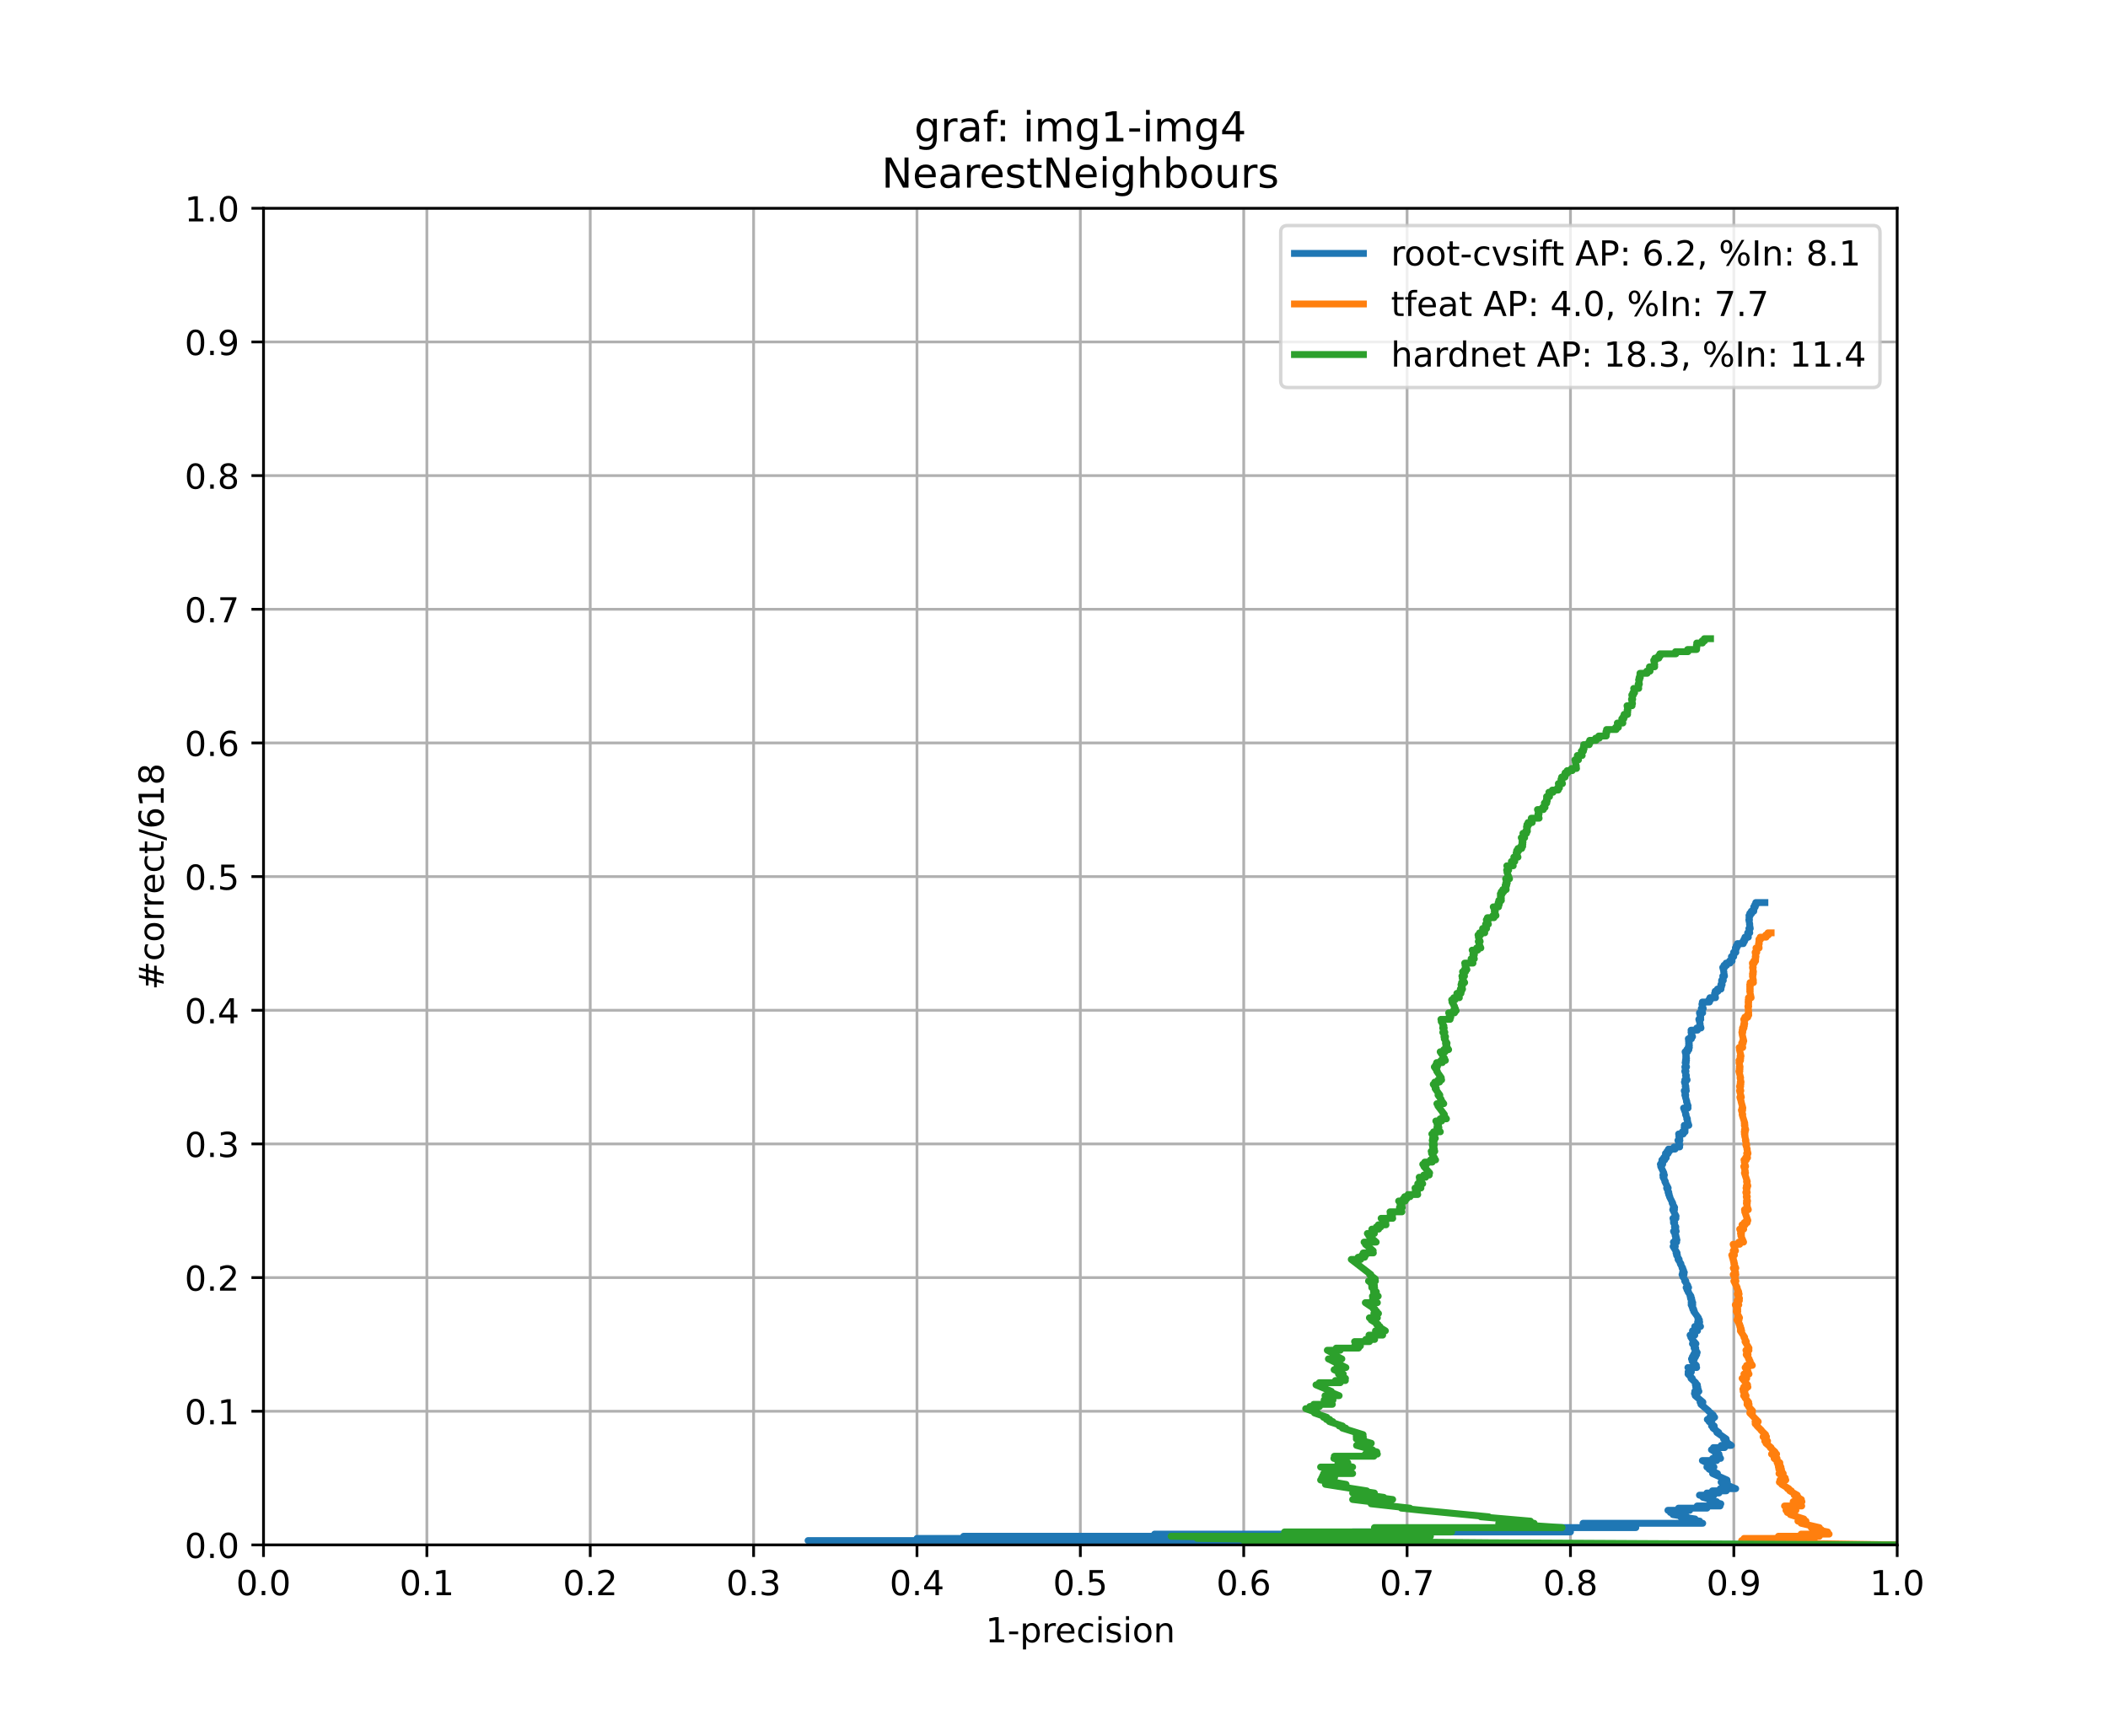 <?xml version="1.0" encoding="utf-8" standalone="no"?>
<!DOCTYPE svg PUBLIC "-//W3C//DTD SVG 1.1//EN"
  "http://www.w3.org/Graphics/SVG/1.1/DTD/svg11.dtd">
<!-- Created with matplotlib (https://matplotlib.org/) -->
<svg height="504pt" version="1.1" viewBox="0 0 612 504" width="612pt" xmlns="http://www.w3.org/2000/svg" xmlns:xlink="http://www.w3.org/1999/xlink">
 <defs>
  <style type="text/css">
*{stroke-linecap:butt;stroke-linejoin:round;}
  </style>
 </defs>
 <g id="figure_1">
  <g id="patch_1">
   <path d="M 0 504 
L 612 504 
L 612 0 
L 0 0 
z
" style="fill:#ffffff;"/>
  </g>
  <g id="axes_1">
   <g id="patch_2">
    <path d="M 76.5 448.56 
L 550.8 448.56 
L 550.8 60.48 
L 76.5 60.48 
z
" style="fill:#ffffff;"/>
   </g>
   <g id="matplotlib.axis_1">
    <g id="xtick_1">
     <g id="line2d_1">
      <path clip-path="url(#pb3c1a39da8)" d="M 76.5 448.56 
L 76.5 60.48 
" style="fill:none;stroke:#b0b0b0;stroke-linecap:square;stroke-width:0.8;"/>
     </g>
     <g id="line2d_2">
      <defs>
       <path d="M 0 0 
L 0 3.5 
" id="mac20277237" style="stroke:#000000;stroke-width:0.8;"/>
      </defs>
      <g>
       <use style="stroke:#000000;stroke-width:0.8;" x="76.5" xlink:href="#mac20277237" y="448.56"/>
      </g>
     </g>
     <g id="text_1">
      <!-- 0.0 -->
      <defs>
       <path d="M 31.781 66.406 
Q 24.172 66.406 20.328 58.906 
Q 16.5 51.422 16.5 36.375 
Q 16.5 21.391 20.328 13.891 
Q 24.172 6.391 31.781 6.391 
Q 39.453 6.391 43.281 13.891 
Q 47.125 21.391 47.125 36.375 
Q 47.125 51.422 43.281 58.906 
Q 39.453 66.406 31.781 66.406 
z
M 31.781 74.219 
Q 44.047 74.219 50.516 64.516 
Q 56.984 54.828 56.984 36.375 
Q 56.984 17.969 50.516 8.266 
Q 44.047 -1.422 31.781 -1.422 
Q 19.531 -1.422 13.062 8.266 
Q 6.594 17.969 6.594 36.375 
Q 6.594 54.828 13.062 64.516 
Q 19.531 74.219 31.781 74.219 
z
" id="DejaVuSans-48"/>
       <path d="M 10.688 12.406 
L 21 12.406 
L 21 0 
L 10.688 0 
z
" id="DejaVuSans-46"/>
      </defs>
      <g transform="translate(68.548 463.158)scale(0.1 -0.1)">
       <use xlink:href="#DejaVuSans-48"/>
       <use x="63.623" xlink:href="#DejaVuSans-46"/>
       <use x="95.41" xlink:href="#DejaVuSans-48"/>
      </g>
     </g>
    </g>
    <g id="xtick_2">
     <g id="line2d_3">
      <path clip-path="url(#pb3c1a39da8)" d="M 123.93 448.56 
L 123.93 60.48 
" style="fill:none;stroke:#b0b0b0;stroke-linecap:square;stroke-width:0.8;"/>
     </g>
     <g id="line2d_4">
      <g>
       <use style="stroke:#000000;stroke-width:0.8;" x="123.93" xlink:href="#mac20277237" y="448.56"/>
      </g>
     </g>
     <g id="text_2">
      <!-- 0.1 -->
      <defs>
       <path d="M 12.406 8.297 
L 28.516 8.297 
L 28.516 63.922 
L 10.984 60.406 
L 10.984 69.391 
L 28.422 72.906 
L 38.281 72.906 
L 38.281 8.297 
L 54.391 8.297 
L 54.391 0 
L 12.406 0 
z
" id="DejaVuSans-49"/>
      </defs>
      <g transform="translate(115.978 463.158)scale(0.1 -0.1)">
       <use xlink:href="#DejaVuSans-48"/>
       <use x="63.623" xlink:href="#DejaVuSans-46"/>
       <use x="95.41" xlink:href="#DejaVuSans-49"/>
      </g>
     </g>
    </g>
    <g id="xtick_3">
     <g id="line2d_5">
      <path clip-path="url(#pb3c1a39da8)" d="M 171.36 448.56 
L 171.36 60.48 
" style="fill:none;stroke:#b0b0b0;stroke-linecap:square;stroke-width:0.8;"/>
     </g>
     <g id="line2d_6">
      <g>
       <use style="stroke:#000000;stroke-width:0.8;" x="171.36" xlink:href="#mac20277237" y="448.56"/>
      </g>
     </g>
     <g id="text_3">
      <!-- 0.2 -->
      <defs>
       <path d="M 19.188 8.297 
L 53.609 8.297 
L 53.609 0 
L 7.328 0 
L 7.328 8.297 
Q 12.938 14.109 22.625 23.891 
Q 32.328 33.688 34.812 36.531 
Q 39.547 41.844 41.422 45.531 
Q 43.312 49.219 43.312 52.781 
Q 43.312 58.594 39.234 62.25 
Q 35.156 65.922 28.609 65.922 
Q 23.969 65.922 18.812 64.312 
Q 13.672 62.703 7.812 59.422 
L 7.812 69.391 
Q 13.766 71.781 18.938 73 
Q 24.125 74.219 28.422 74.219 
Q 39.75 74.219 46.484 68.547 
Q 53.219 62.891 53.219 53.422 
Q 53.219 48.922 51.531 44.891 
Q 49.859 40.875 45.406 35.406 
Q 44.188 33.984 37.641 27.219 
Q 31.109 20.453 19.188 8.297 
z
" id="DejaVuSans-50"/>
      </defs>
      <g transform="translate(163.408 463.158)scale(0.1 -0.1)">
       <use xlink:href="#DejaVuSans-48"/>
       <use x="63.623" xlink:href="#DejaVuSans-46"/>
       <use x="95.41" xlink:href="#DejaVuSans-50"/>
      </g>
     </g>
    </g>
    <g id="xtick_4">
     <g id="line2d_7">
      <path clip-path="url(#pb3c1a39da8)" d="M 218.79 448.56 
L 218.79 60.48 
" style="fill:none;stroke:#b0b0b0;stroke-linecap:square;stroke-width:0.8;"/>
     </g>
     <g id="line2d_8">
      <g>
       <use style="stroke:#000000;stroke-width:0.8;" x="218.79" xlink:href="#mac20277237" y="448.56"/>
      </g>
     </g>
     <g id="text_4">
      <!-- 0.3 -->
      <defs>
       <path d="M 40.578 39.312 
Q 47.656 37.797 51.625 33 
Q 55.609 28.219 55.609 21.188 
Q 55.609 10.406 48.188 4.484 
Q 40.766 -1.422 27.094 -1.422 
Q 22.516 -1.422 17.656 -0.516 
Q 12.797 0.391 7.625 2.203 
L 7.625 11.719 
Q 11.719 9.328 16.594 8.109 
Q 21.484 6.891 26.812 6.891 
Q 36.078 6.891 40.938 10.547 
Q 45.797 14.203 45.797 21.188 
Q 45.797 27.641 41.281 31.266 
Q 36.766 34.906 28.719 34.906 
L 20.219 34.906 
L 20.219 43.016 
L 29.109 43.016 
Q 36.375 43.016 40.234 45.922 
Q 44.094 48.828 44.094 54.297 
Q 44.094 59.906 40.109 62.906 
Q 36.141 65.922 28.719 65.922 
Q 24.656 65.922 20.016 65.031 
Q 15.375 64.156 9.812 62.312 
L 9.812 71.094 
Q 15.438 72.656 20.344 73.438 
Q 25.25 74.219 29.594 74.219 
Q 40.828 74.219 47.359 69.109 
Q 53.906 64.016 53.906 55.328 
Q 53.906 49.266 50.438 45.094 
Q 46.969 40.922 40.578 39.312 
z
" id="DejaVuSans-51"/>
      </defs>
      <g transform="translate(210.838 463.158)scale(0.1 -0.1)">
       <use xlink:href="#DejaVuSans-48"/>
       <use x="63.623" xlink:href="#DejaVuSans-46"/>
       <use x="95.41" xlink:href="#DejaVuSans-51"/>
      </g>
     </g>
    </g>
    <g id="xtick_5">
     <g id="line2d_9">
      <path clip-path="url(#pb3c1a39da8)" d="M 266.22 448.56 
L 266.22 60.48 
" style="fill:none;stroke:#b0b0b0;stroke-linecap:square;stroke-width:0.8;"/>
     </g>
     <g id="line2d_10">
      <g>
       <use style="stroke:#000000;stroke-width:0.8;" x="266.22" xlink:href="#mac20277237" y="448.56"/>
      </g>
     </g>
     <g id="text_5">
      <!-- 0.4 -->
      <defs>
       <path d="M 37.797 64.312 
L 12.891 25.391 
L 37.797 25.391 
z
M 35.203 72.906 
L 47.609 72.906 
L 47.609 25.391 
L 58.016 25.391 
L 58.016 17.188 
L 47.609 17.188 
L 47.609 0 
L 37.797 0 
L 37.797 17.188 
L 4.891 17.188 
L 4.891 26.703 
z
" id="DejaVuSans-52"/>
      </defs>
      <g transform="translate(258.268 463.158)scale(0.1 -0.1)">
       <use xlink:href="#DejaVuSans-48"/>
       <use x="63.623" xlink:href="#DejaVuSans-46"/>
       <use x="95.41" xlink:href="#DejaVuSans-52"/>
      </g>
     </g>
    </g>
    <g id="xtick_6">
     <g id="line2d_11">
      <path clip-path="url(#pb3c1a39da8)" d="M 313.65 448.56 
L 313.65 60.48 
" style="fill:none;stroke:#b0b0b0;stroke-linecap:square;stroke-width:0.8;"/>
     </g>
     <g id="line2d_12">
      <g>
       <use style="stroke:#000000;stroke-width:0.8;" x="313.65" xlink:href="#mac20277237" y="448.56"/>
      </g>
     </g>
     <g id="text_6">
      <!-- 0.5 -->
      <defs>
       <path d="M 10.797 72.906 
L 49.516 72.906 
L 49.516 64.594 
L 19.828 64.594 
L 19.828 46.734 
Q 21.969 47.469 24.109 47.828 
Q 26.266 48.188 28.422 48.188 
Q 40.625 48.188 47.75 41.5 
Q 54.891 34.812 54.891 23.391 
Q 54.891 11.625 47.562 5.094 
Q 40.234 -1.422 26.906 -1.422 
Q 22.312 -1.422 17.547 -0.641 
Q 12.797 0.141 7.719 1.703 
L 7.719 11.625 
Q 12.109 9.234 16.797 8.062 
Q 21.484 6.891 26.703 6.891 
Q 35.156 6.891 40.078 11.328 
Q 45.016 15.766 45.016 23.391 
Q 45.016 31 40.078 35.438 
Q 35.156 39.891 26.703 39.891 
Q 22.75 39.891 18.812 39.016 
Q 14.891 38.141 10.797 36.281 
z
" id="DejaVuSans-53"/>
      </defs>
      <g transform="translate(305.698 463.158)scale(0.1 -0.1)">
       <use xlink:href="#DejaVuSans-48"/>
       <use x="63.623" xlink:href="#DejaVuSans-46"/>
       <use x="95.41" xlink:href="#DejaVuSans-53"/>
      </g>
     </g>
    </g>
    <g id="xtick_7">
     <g id="line2d_13">
      <path clip-path="url(#pb3c1a39da8)" d="M 361.08 448.56 
L 361.08 60.48 
" style="fill:none;stroke:#b0b0b0;stroke-linecap:square;stroke-width:0.8;"/>
     </g>
     <g id="line2d_14">
      <g>
       <use style="stroke:#000000;stroke-width:0.8;" x="361.08" xlink:href="#mac20277237" y="448.56"/>
      </g>
     </g>
     <g id="text_7">
      <!-- 0.6 -->
      <defs>
       <path d="M 33.016 40.375 
Q 26.375 40.375 22.484 35.828 
Q 18.609 31.297 18.609 23.391 
Q 18.609 15.531 22.484 10.953 
Q 26.375 6.391 33.016 6.391 
Q 39.656 6.391 43.531 10.953 
Q 47.406 15.531 47.406 23.391 
Q 47.406 31.297 43.531 35.828 
Q 39.656 40.375 33.016 40.375 
z
M 52.594 71.297 
L 52.594 62.312 
Q 48.875 64.062 45.094 64.984 
Q 41.312 65.922 37.594 65.922 
Q 27.828 65.922 22.672 59.328 
Q 17.531 52.734 16.797 39.406 
Q 19.672 43.656 24.016 45.922 
Q 28.375 48.188 33.594 48.188 
Q 44.578 48.188 50.953 41.516 
Q 57.328 34.859 57.328 23.391 
Q 57.328 12.156 50.688 5.359 
Q 44.047 -1.422 33.016 -1.422 
Q 20.359 -1.422 13.672 8.266 
Q 6.984 17.969 6.984 36.375 
Q 6.984 53.656 15.188 63.938 
Q 23.391 74.219 37.203 74.219 
Q 40.922 74.219 44.703 73.484 
Q 48.484 72.75 52.594 71.297 
z
" id="DejaVuSans-54"/>
      </defs>
      <g transform="translate(353.128 463.158)scale(0.1 -0.1)">
       <use xlink:href="#DejaVuSans-48"/>
       <use x="63.623" xlink:href="#DejaVuSans-46"/>
       <use x="95.41" xlink:href="#DejaVuSans-54"/>
      </g>
     </g>
    </g>
    <g id="xtick_8">
     <g id="line2d_15">
      <path clip-path="url(#pb3c1a39da8)" d="M 408.51 448.56 
L 408.51 60.48 
" style="fill:none;stroke:#b0b0b0;stroke-linecap:square;stroke-width:0.8;"/>
     </g>
     <g id="line2d_16">
      <g>
       <use style="stroke:#000000;stroke-width:0.8;" x="408.51" xlink:href="#mac20277237" y="448.56"/>
      </g>
     </g>
     <g id="text_8">
      <!-- 0.7 -->
      <defs>
       <path d="M 8.203 72.906 
L 55.078 72.906 
L 55.078 68.703 
L 28.609 0 
L 18.312 0 
L 43.219 64.594 
L 8.203 64.594 
z
" id="DejaVuSans-55"/>
      </defs>
      <g transform="translate(400.558 463.158)scale(0.1 -0.1)">
       <use xlink:href="#DejaVuSans-48"/>
       <use x="63.623" xlink:href="#DejaVuSans-46"/>
       <use x="95.41" xlink:href="#DejaVuSans-55"/>
      </g>
     </g>
    </g>
    <g id="xtick_9">
     <g id="line2d_17">
      <path clip-path="url(#pb3c1a39da8)" d="M 455.94 448.56 
L 455.94 60.48 
" style="fill:none;stroke:#b0b0b0;stroke-linecap:square;stroke-width:0.8;"/>
     </g>
     <g id="line2d_18">
      <g>
       <use style="stroke:#000000;stroke-width:0.8;" x="455.94" xlink:href="#mac20277237" y="448.56"/>
      </g>
     </g>
     <g id="text_9">
      <!-- 0.8 -->
      <defs>
       <path d="M 31.781 34.625 
Q 24.75 34.625 20.719 30.859 
Q 16.703 27.094 16.703 20.516 
Q 16.703 13.922 20.719 10.156 
Q 24.75 6.391 31.781 6.391 
Q 38.812 6.391 42.859 10.172 
Q 46.922 13.969 46.922 20.516 
Q 46.922 27.094 42.891 30.859 
Q 38.875 34.625 31.781 34.625 
z
M 21.922 38.812 
Q 15.578 40.375 12.031 44.719 
Q 8.5 49.078 8.5 55.328 
Q 8.5 64.062 14.719 69.141 
Q 20.953 74.219 31.781 74.219 
Q 42.672 74.219 48.875 69.141 
Q 55.078 64.062 55.078 55.328 
Q 55.078 49.078 51.531 44.719 
Q 48 40.375 41.703 38.812 
Q 48.828 37.156 52.797 32.312 
Q 56.781 27.484 56.781 20.516 
Q 56.781 9.906 50.312 4.234 
Q 43.844 -1.422 31.781 -1.422 
Q 19.734 -1.422 13.25 4.234 
Q 6.781 9.906 6.781 20.516 
Q 6.781 27.484 10.781 32.312 
Q 14.797 37.156 21.922 38.812 
z
M 18.312 54.391 
Q 18.312 48.734 21.844 45.562 
Q 25.391 42.391 31.781 42.391 
Q 38.141 42.391 41.719 45.562 
Q 45.312 48.734 45.312 54.391 
Q 45.312 60.062 41.719 63.234 
Q 38.141 66.406 31.781 66.406 
Q 25.391 66.406 21.844 63.234 
Q 18.312 60.062 18.312 54.391 
z
" id="DejaVuSans-56"/>
      </defs>
      <g transform="translate(447.988 463.158)scale(0.1 -0.1)">
       <use xlink:href="#DejaVuSans-48"/>
       <use x="63.623" xlink:href="#DejaVuSans-46"/>
       <use x="95.41" xlink:href="#DejaVuSans-56"/>
      </g>
     </g>
    </g>
    <g id="xtick_10">
     <g id="line2d_19">
      <path clip-path="url(#pb3c1a39da8)" d="M 503.37 448.56 
L 503.37 60.48 
" style="fill:none;stroke:#b0b0b0;stroke-linecap:square;stroke-width:0.8;"/>
     </g>
     <g id="line2d_20">
      <g>
       <use style="stroke:#000000;stroke-width:0.8;" x="503.37" xlink:href="#mac20277237" y="448.56"/>
      </g>
     </g>
     <g id="text_10">
      <!-- 0.9 -->
      <defs>
       <path d="M 10.984 1.516 
L 10.984 10.5 
Q 14.703 8.734 18.5 7.812 
Q 22.312 6.891 25.984 6.891 
Q 35.75 6.891 40.891 13.453 
Q 46.047 20.016 46.781 33.406 
Q 43.953 29.203 39.594 26.953 
Q 35.25 24.703 29.984 24.703 
Q 19.047 24.703 12.672 31.312 
Q 6.297 37.938 6.297 49.422 
Q 6.297 60.641 12.938 67.422 
Q 19.578 74.219 30.609 74.219 
Q 43.266 74.219 49.922 64.516 
Q 56.594 54.828 56.594 36.375 
Q 56.594 19.141 48.406 8.859 
Q 40.234 -1.422 26.422 -1.422 
Q 22.703 -1.422 18.891 -0.688 
Q 15.094 0.047 10.984 1.516 
z
M 30.609 32.422 
Q 37.25 32.422 41.125 36.953 
Q 45.016 41.5 45.016 49.422 
Q 45.016 57.281 41.125 61.844 
Q 37.25 66.406 30.609 66.406 
Q 23.969 66.406 20.094 61.844 
Q 16.219 57.281 16.219 49.422 
Q 16.219 41.5 20.094 36.953 
Q 23.969 32.422 30.609 32.422 
z
" id="DejaVuSans-57"/>
      </defs>
      <g transform="translate(495.418 463.158)scale(0.1 -0.1)">
       <use xlink:href="#DejaVuSans-48"/>
       <use x="63.623" xlink:href="#DejaVuSans-46"/>
       <use x="95.41" xlink:href="#DejaVuSans-57"/>
      </g>
     </g>
    </g>
    <g id="xtick_11">
     <g id="line2d_21">
      <path clip-path="url(#pb3c1a39da8)" d="M 550.8 448.56 
L 550.8 60.48 
" style="fill:none;stroke:#b0b0b0;stroke-linecap:square;stroke-width:0.8;"/>
     </g>
     <g id="line2d_22">
      <g>
       <use style="stroke:#000000;stroke-width:0.8;" x="550.8" xlink:href="#mac20277237" y="448.56"/>
      </g>
     </g>
     <g id="text_11">
      <!-- 1.0 -->
      <g transform="translate(542.848 463.158)scale(0.1 -0.1)">
       <use xlink:href="#DejaVuSans-49"/>
       <use x="63.623" xlink:href="#DejaVuSans-46"/>
       <use x="95.41" xlink:href="#DejaVuSans-48"/>
      </g>
     </g>
    </g>
    <g id="text_12">
     <!-- 1-precision -->
     <defs>
      <path d="M 4.891 31.391 
L 31.203 31.391 
L 31.203 23.391 
L 4.891 23.391 
z
" id="DejaVuSans-45"/>
      <path d="M 18.109 8.203 
L 18.109 -20.797 
L 9.078 -20.797 
L 9.078 54.688 
L 18.109 54.688 
L 18.109 46.391 
Q 20.953 51.266 25.266 53.625 
Q 29.594 56 35.594 56 
Q 45.562 56 51.781 48.094 
Q 58.016 40.188 58.016 27.297 
Q 58.016 14.406 51.781 6.484 
Q 45.562 -1.422 35.594 -1.422 
Q 29.594 -1.422 25.266 0.953 
Q 20.953 3.328 18.109 8.203 
z
M 48.688 27.297 
Q 48.688 37.203 44.609 42.844 
Q 40.531 48.484 33.406 48.484 
Q 26.266 48.484 22.188 42.844 
Q 18.109 37.203 18.109 27.297 
Q 18.109 17.391 22.188 11.75 
Q 26.266 6.109 33.406 6.109 
Q 40.531 6.109 44.609 11.75 
Q 48.688 17.391 48.688 27.297 
z
" id="DejaVuSans-112"/>
      <path d="M 41.109 46.297 
Q 39.594 47.172 37.812 47.578 
Q 36.031 48 33.891 48 
Q 26.266 48 22.188 43.047 
Q 18.109 38.094 18.109 28.812 
L 18.109 0 
L 9.078 0 
L 9.078 54.688 
L 18.109 54.688 
L 18.109 46.188 
Q 20.953 51.172 25.484 53.578 
Q 30.031 56 36.531 56 
Q 37.453 56 38.578 55.875 
Q 39.703 55.766 41.062 55.516 
z
" id="DejaVuSans-114"/>
      <path d="M 56.203 29.594 
L 56.203 25.203 
L 14.891 25.203 
Q 15.484 15.922 20.484 11.062 
Q 25.484 6.203 34.422 6.203 
Q 39.594 6.203 44.453 7.469 
Q 49.312 8.734 54.109 11.281 
L 54.109 2.781 
Q 49.266 0.734 44.188 -0.344 
Q 39.109 -1.422 33.891 -1.422 
Q 20.797 -1.422 13.156 6.188 
Q 5.516 13.812 5.516 26.812 
Q 5.516 40.234 12.766 48.109 
Q 20.016 56 32.328 56 
Q 43.359 56 49.781 48.891 
Q 56.203 41.797 56.203 29.594 
z
M 47.219 32.234 
Q 47.125 39.594 43.094 43.984 
Q 39.062 48.391 32.422 48.391 
Q 24.906 48.391 20.391 44.141 
Q 15.875 39.891 15.188 32.172 
z
" id="DejaVuSans-101"/>
      <path d="M 48.781 52.594 
L 48.781 44.188 
Q 44.969 46.297 41.141 47.344 
Q 37.312 48.391 33.406 48.391 
Q 24.656 48.391 19.812 42.844 
Q 14.984 37.312 14.984 27.297 
Q 14.984 17.281 19.812 11.734 
Q 24.656 6.203 33.406 6.203 
Q 37.312 6.203 41.141 7.25 
Q 44.969 8.297 48.781 10.406 
L 48.781 2.094 
Q 45.016 0.344 40.984 -0.531 
Q 36.969 -1.422 32.422 -1.422 
Q 20.062 -1.422 12.781 6.344 
Q 5.516 14.109 5.516 27.297 
Q 5.516 40.672 12.859 48.328 
Q 20.219 56 33.016 56 
Q 37.156 56 41.109 55.141 
Q 45.062 54.297 48.781 52.594 
z
" id="DejaVuSans-99"/>
      <path d="M 9.422 54.688 
L 18.406 54.688 
L 18.406 0 
L 9.422 0 
z
M 9.422 75.984 
L 18.406 75.984 
L 18.406 64.594 
L 9.422 64.594 
z
" id="DejaVuSans-105"/>
      <path d="M 44.281 53.078 
L 44.281 44.578 
Q 40.484 46.531 36.375 47.5 
Q 32.281 48.484 27.875 48.484 
Q 21.188 48.484 17.844 46.438 
Q 14.5 44.391 14.5 40.281 
Q 14.5 37.156 16.891 35.375 
Q 19.281 33.594 26.516 31.984 
L 29.594 31.297 
Q 39.156 29.25 43.188 25.516 
Q 47.219 21.781 47.219 15.094 
Q 47.219 7.469 41.188 3.016 
Q 35.156 -1.422 24.609 -1.422 
Q 20.219 -1.422 15.453 -0.562 
Q 10.688 0.297 5.422 2 
L 5.422 11.281 
Q 10.406 8.688 15.234 7.391 
Q 20.062 6.109 24.812 6.109 
Q 31.156 6.109 34.562 8.281 
Q 37.984 10.453 37.984 14.406 
Q 37.984 18.062 35.516 20.016 
Q 33.062 21.969 24.703 23.781 
L 21.578 24.516 
Q 13.234 26.266 9.516 29.906 
Q 5.812 33.547 5.812 39.891 
Q 5.812 47.609 11.281 51.797 
Q 16.75 56 26.812 56 
Q 31.781 56 36.172 55.266 
Q 40.578 54.547 44.281 53.078 
z
" id="DejaVuSans-115"/>
      <path d="M 30.609 48.391 
Q 23.391 48.391 19.188 42.75 
Q 14.984 37.109 14.984 27.297 
Q 14.984 17.484 19.156 11.844 
Q 23.344 6.203 30.609 6.203 
Q 37.797 6.203 41.984 11.859 
Q 46.188 17.531 46.188 27.297 
Q 46.188 37.016 41.984 42.703 
Q 37.797 48.391 30.609 48.391 
z
M 30.609 56 
Q 42.328 56 49.016 48.375 
Q 55.719 40.766 55.719 27.297 
Q 55.719 13.875 49.016 6.219 
Q 42.328 -1.422 30.609 -1.422 
Q 18.844 -1.422 12.172 6.219 
Q 5.516 13.875 5.516 27.297 
Q 5.516 40.766 12.172 48.375 
Q 18.844 56 30.609 56 
z
" id="DejaVuSans-111"/>
      <path d="M 54.891 33.016 
L 54.891 0 
L 45.906 0 
L 45.906 32.719 
Q 45.906 40.484 42.875 44.328 
Q 39.844 48.188 33.797 48.188 
Q 26.516 48.188 22.312 43.547 
Q 18.109 38.922 18.109 30.906 
L 18.109 0 
L 9.078 0 
L 9.078 54.688 
L 18.109 54.688 
L 18.109 46.188 
Q 21.344 51.125 25.703 53.562 
Q 30.078 56 35.797 56 
Q 45.219 56 50.047 50.172 
Q 54.891 44.344 54.891 33.016 
z
" id="DejaVuSans-110"/>
     </defs>
     <g transform="translate(286.111 476.837)scale(0.1 -0.1)">
      <use xlink:href="#DejaVuSans-49"/>
      <use x="63.623" xlink:href="#DejaVuSans-45"/>
      <use x="99.707" xlink:href="#DejaVuSans-112"/>
      <use x="163.184" xlink:href="#DejaVuSans-114"/>
      <use x="202.047" xlink:href="#DejaVuSans-101"/>
      <use x="263.57" xlink:href="#DejaVuSans-99"/>
      <use x="318.551" xlink:href="#DejaVuSans-105"/>
      <use x="346.334" xlink:href="#DejaVuSans-115"/>
      <use x="398.434" xlink:href="#DejaVuSans-105"/>
      <use x="426.217" xlink:href="#DejaVuSans-111"/>
      <use x="487.398" xlink:href="#DejaVuSans-110"/>
     </g>
    </g>
   </g>
   <g id="matplotlib.axis_2">
    <g id="ytick_1">
     <g id="line2d_23">
      <path clip-path="url(#pb3c1a39da8)" d="M 76.5 448.56 
L 550.8 448.56 
" style="fill:none;stroke:#b0b0b0;stroke-linecap:square;stroke-width:0.8;"/>
     </g>
     <g id="line2d_24">
      <defs>
       <path d="M 0 0 
L -3.5 0 
" id="m985e51f952" style="stroke:#000000;stroke-width:0.8;"/>
      </defs>
      <g>
       <use style="stroke:#000000;stroke-width:0.8;" x="76.5" xlink:href="#m985e51f952" y="448.56"/>
      </g>
     </g>
     <g id="text_13">
      <!-- 0.0 -->
      <g transform="translate(53.597 452.359)scale(0.1 -0.1)">
       <use xlink:href="#DejaVuSans-48"/>
       <use x="63.623" xlink:href="#DejaVuSans-46"/>
       <use x="95.41" xlink:href="#DejaVuSans-48"/>
      </g>
     </g>
    </g>
    <g id="ytick_2">
     <g id="line2d_25">
      <path clip-path="url(#pb3c1a39da8)" d="M 76.5 409.752 
L 550.8 409.752 
" style="fill:none;stroke:#b0b0b0;stroke-linecap:square;stroke-width:0.8;"/>
     </g>
     <g id="line2d_26">
      <g>
       <use style="stroke:#000000;stroke-width:0.8;" x="76.5" xlink:href="#m985e51f952" y="409.752"/>
      </g>
     </g>
     <g id="text_14">
      <!-- 0.1 -->
      <g transform="translate(53.597 413.551)scale(0.1 -0.1)">
       <use xlink:href="#DejaVuSans-48"/>
       <use x="63.623" xlink:href="#DejaVuSans-46"/>
       <use x="95.41" xlink:href="#DejaVuSans-49"/>
      </g>
     </g>
    </g>
    <g id="ytick_3">
     <g id="line2d_27">
      <path clip-path="url(#pb3c1a39da8)" d="M 76.5 370.944 
L 550.8 370.944 
" style="fill:none;stroke:#b0b0b0;stroke-linecap:square;stroke-width:0.8;"/>
     </g>
     <g id="line2d_28">
      <g>
       <use style="stroke:#000000;stroke-width:0.8;" x="76.5" xlink:href="#m985e51f952" y="370.944"/>
      </g>
     </g>
     <g id="text_15">
      <!-- 0.2 -->
      <g transform="translate(53.597 374.743)scale(0.1 -0.1)">
       <use xlink:href="#DejaVuSans-48"/>
       <use x="63.623" xlink:href="#DejaVuSans-46"/>
       <use x="95.41" xlink:href="#DejaVuSans-50"/>
      </g>
     </g>
    </g>
    <g id="ytick_4">
     <g id="line2d_29">
      <path clip-path="url(#pb3c1a39da8)" d="M 76.5 332.136 
L 550.8 332.136 
" style="fill:none;stroke:#b0b0b0;stroke-linecap:square;stroke-width:0.8;"/>
     </g>
     <g id="line2d_30">
      <g>
       <use style="stroke:#000000;stroke-width:0.8;" x="76.5" xlink:href="#m985e51f952" y="332.136"/>
      </g>
     </g>
     <g id="text_16">
      <!-- 0.3 -->
      <g transform="translate(53.597 335.935)scale(0.1 -0.1)">
       <use xlink:href="#DejaVuSans-48"/>
       <use x="63.623" xlink:href="#DejaVuSans-46"/>
       <use x="95.41" xlink:href="#DejaVuSans-51"/>
      </g>
     </g>
    </g>
    <g id="ytick_5">
     <g id="line2d_31">
      <path clip-path="url(#pb3c1a39da8)" d="M 76.5 293.328 
L 550.8 293.328 
" style="fill:none;stroke:#b0b0b0;stroke-linecap:square;stroke-width:0.8;"/>
     </g>
     <g id="line2d_32">
      <g>
       <use style="stroke:#000000;stroke-width:0.8;" x="76.5" xlink:href="#m985e51f952" y="293.328"/>
      </g>
     </g>
     <g id="text_17">
      <!-- 0.4 -->
      <g transform="translate(53.597 297.127)scale(0.1 -0.1)">
       <use xlink:href="#DejaVuSans-48"/>
       <use x="63.623" xlink:href="#DejaVuSans-46"/>
       <use x="95.41" xlink:href="#DejaVuSans-52"/>
      </g>
     </g>
    </g>
    <g id="ytick_6">
     <g id="line2d_33">
      <path clip-path="url(#pb3c1a39da8)" d="M 76.5 254.52 
L 550.8 254.52 
" style="fill:none;stroke:#b0b0b0;stroke-linecap:square;stroke-width:0.8;"/>
     </g>
     <g id="line2d_34">
      <g>
       <use style="stroke:#000000;stroke-width:0.8;" x="76.5" xlink:href="#m985e51f952" y="254.52"/>
      </g>
     </g>
     <g id="text_18">
      <!-- 0.5 -->
      <g transform="translate(53.597 258.319)scale(0.1 -0.1)">
       <use xlink:href="#DejaVuSans-48"/>
       <use x="63.623" xlink:href="#DejaVuSans-46"/>
       <use x="95.41" xlink:href="#DejaVuSans-53"/>
      </g>
     </g>
    </g>
    <g id="ytick_7">
     <g id="line2d_35">
      <path clip-path="url(#pb3c1a39da8)" d="M 76.5 215.712 
L 550.8 215.712 
" style="fill:none;stroke:#b0b0b0;stroke-linecap:square;stroke-width:0.8;"/>
     </g>
     <g id="line2d_36">
      <g>
       <use style="stroke:#000000;stroke-width:0.8;" x="76.5" xlink:href="#m985e51f952" y="215.712"/>
      </g>
     </g>
     <g id="text_19">
      <!-- 0.6 -->
      <g transform="translate(53.597 219.511)scale(0.1 -0.1)">
       <use xlink:href="#DejaVuSans-48"/>
       <use x="63.623" xlink:href="#DejaVuSans-46"/>
       <use x="95.41" xlink:href="#DejaVuSans-54"/>
      </g>
     </g>
    </g>
    <g id="ytick_8">
     <g id="line2d_37">
      <path clip-path="url(#pb3c1a39da8)" d="M 76.5 176.904 
L 550.8 176.904 
" style="fill:none;stroke:#b0b0b0;stroke-linecap:square;stroke-width:0.8;"/>
     </g>
     <g id="line2d_38">
      <g>
       <use style="stroke:#000000;stroke-width:0.8;" x="76.5" xlink:href="#m985e51f952" y="176.904"/>
      </g>
     </g>
     <g id="text_20">
      <!-- 0.7 -->
      <g transform="translate(53.597 180.703)scale(0.1 -0.1)">
       <use xlink:href="#DejaVuSans-48"/>
       <use x="63.623" xlink:href="#DejaVuSans-46"/>
       <use x="95.41" xlink:href="#DejaVuSans-55"/>
      </g>
     </g>
    </g>
    <g id="ytick_9">
     <g id="line2d_39">
      <path clip-path="url(#pb3c1a39da8)" d="M 76.5 138.096 
L 550.8 138.096 
" style="fill:none;stroke:#b0b0b0;stroke-linecap:square;stroke-width:0.8;"/>
     </g>
     <g id="line2d_40">
      <g>
       <use style="stroke:#000000;stroke-width:0.8;" x="76.5" xlink:href="#m985e51f952" y="138.096"/>
      </g>
     </g>
     <g id="text_21">
      <!-- 0.8 -->
      <g transform="translate(53.597 141.895)scale(0.1 -0.1)">
       <use xlink:href="#DejaVuSans-48"/>
       <use x="63.623" xlink:href="#DejaVuSans-46"/>
       <use x="95.41" xlink:href="#DejaVuSans-56"/>
      </g>
     </g>
    </g>
    <g id="ytick_10">
     <g id="line2d_41">
      <path clip-path="url(#pb3c1a39da8)" d="M 76.5 99.288 
L 550.8 99.288 
" style="fill:none;stroke:#b0b0b0;stroke-linecap:square;stroke-width:0.8;"/>
     </g>
     <g id="line2d_42">
      <g>
       <use style="stroke:#000000;stroke-width:0.8;" x="76.5" xlink:href="#m985e51f952" y="99.288"/>
      </g>
     </g>
     <g id="text_22">
      <!-- 0.9 -->
      <g transform="translate(53.597 103.087)scale(0.1 -0.1)">
       <use xlink:href="#DejaVuSans-48"/>
       <use x="63.623" xlink:href="#DejaVuSans-46"/>
       <use x="95.41" xlink:href="#DejaVuSans-57"/>
      </g>
     </g>
    </g>
    <g id="ytick_11">
     <g id="line2d_43">
      <path clip-path="url(#pb3c1a39da8)" d="M 76.5 60.48 
L 550.8 60.48 
" style="fill:none;stroke:#b0b0b0;stroke-linecap:square;stroke-width:0.8;"/>
     </g>
     <g id="line2d_44">
      <g>
       <use style="stroke:#000000;stroke-width:0.8;" x="76.5" xlink:href="#m985e51f952" y="60.48"/>
      </g>
     </g>
     <g id="text_23">
      <!-- 1.0 -->
      <g transform="translate(53.597 64.279)scale(0.1 -0.1)">
       <use xlink:href="#DejaVuSans-49"/>
       <use x="63.623" xlink:href="#DejaVuSans-46"/>
       <use x="95.41" xlink:href="#DejaVuSans-48"/>
      </g>
     </g>
    </g>
    <g id="text_24">
     <!-- #correct/618 -->
     <defs>
      <path d="M 51.125 44 
L 36.922 44 
L 32.812 27.688 
L 47.125 27.688 
z
M 43.797 71.781 
L 38.719 51.516 
L 52.984 51.516 
L 58.109 71.781 
L 65.922 71.781 
L 60.891 51.516 
L 76.125 51.516 
L 76.125 44 
L 58.984 44 
L 54.984 27.688 
L 70.516 27.688 
L 70.516 20.219 
L 53.078 20.219 
L 48 0 
L 40.188 0 
L 45.219 20.219 
L 30.906 20.219 
L 25.875 0 
L 18.016 0 
L 23.094 20.219 
L 7.719 20.219 
L 7.719 27.688 
L 24.906 27.688 
L 29 44 
L 13.281 44 
L 13.281 51.516 
L 30.906 51.516 
L 35.891 71.781 
z
" id="DejaVuSans-35"/>
      <path d="M 18.312 70.219 
L 18.312 54.688 
L 36.812 54.688 
L 36.812 47.703 
L 18.312 47.703 
L 18.312 18.016 
Q 18.312 11.328 20.141 9.422 
Q 21.969 7.516 27.594 7.516 
L 36.812 7.516 
L 36.812 0 
L 27.594 0 
Q 17.188 0 13.234 3.875 
Q 9.281 7.766 9.281 18.016 
L 9.281 47.703 
L 2.688 47.703 
L 2.688 54.688 
L 9.281 54.688 
L 9.281 70.219 
z
" id="DejaVuSans-116"/>
      <path d="M 25.391 72.906 
L 33.688 72.906 
L 8.297 -9.281 
L 0 -9.281 
z
" id="DejaVuSans-47"/>
     </defs>
     <g transform="translate(47.517 287.443)rotate(-90)scale(0.1 -0.1)">
      <use xlink:href="#DejaVuSans-35"/>
      <use x="83.789" xlink:href="#DejaVuSans-99"/>
      <use x="138.77" xlink:href="#DejaVuSans-111"/>
      <use x="199.951" xlink:href="#DejaVuSans-114"/>
      <use x="239.314" xlink:href="#DejaVuSans-114"/>
      <use x="278.178" xlink:href="#DejaVuSans-101"/>
      <use x="339.701" xlink:href="#DejaVuSans-99"/>
      <use x="394.682" xlink:href="#DejaVuSans-116"/>
      <use x="433.891" xlink:href="#DejaVuSans-47"/>
      <use x="467.582" xlink:href="#DejaVuSans-54"/>
      <use x="531.205" xlink:href="#DejaVuSans-49"/>
      <use x="594.828" xlink:href="#DejaVuSans-56"/>
     </g>
    </g>
   </g>
   <g id="line2d_45">
    <path clip-path="url(#pb3c1a39da8)" d="M 550.8 448.56 
L 313.65 447.932 
L 234.6 447.304 
L 313.65 447.304 
L 266.22 446.676 
L 313.65 446.676 
L 279.771 446.048 
L 361.08 446.048 
L 335.209 445.42 
L 411.3 445.42 
L 392.7 444.792 
L 455.94 444.792 
L 443.7 444.164 
L 447.047 444.164 
L 435.818 443.536 
L 474.912 443.536 
L 459.588 442.28 
L 494.336 442.28 
L 489.42 441.652 
L 490.134 441.652 
L 493.467 441.652 
L 488.935 441.024 
L 489.6 441.024 
L 492.124 441.024 
L 487.883 440.397 
L 488.518 440.397 
L 489.751 440.397 
L 485.7 439.769 
L 486.332 439.769 
L 488.742 439.769 
L 484.925 439.141 
L 485.529 439.141 
L 487.84 439.141 
L 484.232 438.513 
L 484.81 438.513 
L 490.571 438.513 
L 487.311 437.885 
L 487.807 437.885 
L 495.573 437.885 
L 492.722 437.257 
L 493.115 437.257 
L 499.37 437.257 
L 496.838 436.629 
L 497.159 436.629 
L 499.597 436.629 
L 497.207 436.001 
L 497.508 436.001 
L 498.391 436.001 
L 496.073 435.373 
L 496.372 435.373 
L 496.668 435.373 
L 494.397 434.745 
L 494.7 434.745 
L 495.59 434.745 
L 493.385 434.117 
L 493.685 434.117 
L 497.586 434.117 
L 495.542 433.489 
L 495.809 433.489 
L 499.058 433.489 
L 497.146 432.861 
L 497.388 432.861 
L 501.187 432.861 
L 499.418 432.233 
L 499.631 432.233 
L 503.911 432.233 
L 500.874 430.977 
L 501.246 430.977 
L 499.667 430.349 
L 499.857 430.349 
L 501.5 430.349 
L 499.982 429.721 
L 500.163 429.721 
L 501.394 429.721 
L 497.198 427.837 
L 498.627 427.837 
L 497.225 427.209 
L 497.402 427.209 
L 497.578 427.209 
L 496.193 426.581 
L 496.372 426.581 
L 496.902 426.581 
L 495.542 425.953 
L 495.72 425.953 
L 497.607 425.953 
L 496.3 425.325 
L 496.468 425.325 
L 496.803 425.325 
L 494.232 424.07 
L 494.405 424.07 
L 498.399 424.07 
L 497.207 423.442 
L 497.358 423.442 
L 499.524 423.442 
L 498.384 422.814 
L 498.525 422.814 
L 499.218 422.814 
L 498.1 422.186 
L 498.239 422.186 
L 499.058 422.186 
L 496.874 420.93 
L 497.013 420.93 
L 498.496 420.93 
L 497.441 420.302 
L 497.574 420.302 
L 500.698 420.302 
L 499.704 419.674 
L 499.824 419.674 
L 502.637 419.674 
L 500.764 418.418 
L 500.874 418.418 
L 501.308 418.418 
L 500.386 417.79 
L 500.495 417.79 
L 501.14 417.79 
L 498.436 415.906 
L 498.547 415.906 
L 498.986 415.906 
L 497.33 414.65 
L 497.773 414.65 
L 496.902 414.022 
L 497.013 414.022 
L 497.671 414.022 
L 496.815 413.394 
L 496.924 413.394 
L 497.033 413.394 
L 496.184 412.766 
L 496.294 412.766 
L 496.513 412.766 
L 495.671 412.138 
L 495.781 412.138 
L 497.175 412.138 
L 496.357 411.51 
L 496.463 411.51 
L 497.801 411.51 
L 497.004 410.882 
L 497.106 410.882 
L 497.408 410.882 
L 495.937 409.626 
L 496.039 409.626 
L 493.814 407.743 
L 494.336 407.743 
L 493.572 407.115 
L 493.676 407.115 
L 494.397 407.115 
L 492.15 405.231 
L 492.255 405.231 
L 492.671 405.231 
L 491.933 404.603 
L 492.037 404.603 
L 492.756 404.603 
L 492.03 403.975 
L 492.132 403.975 
L 493.235 403.975 
L 492.524 403.347 
L 492.624 403.347 
L 493.017 403.347 
L 492.314 402.719 
L 492.412 402.719 
L 492.901 402.719 
L 492.205 402.091 
L 492.303 402.091 
L 492.786 402.091 
L 492.1 401.463 
L 492.196 401.463 
L 492.293 401.463 
L 490.929 400.207 
L 491.027 400.207 
L 491.319 400.207 
L 490.071 398.951 
L 490.752 398.951 
L 490.09 398.323 
L 490.187 398.323 
L 491.046 398.323 
L 490.394 397.695 
L 490.489 397.695 
L 490.677 397.695 
L 490.03 397.067 
L 490.125 397.067 
L 492.578 397.067 
L 491.956 396.439 
L 492.043 396.439 
L 492.479 396.439 
L 491.25 395.183 
L 491.338 395.183 
L 491.686 395.183 
L 491.078 394.555 
L 491.166 394.555 
L 491.94 394.555 
L 491.342 393.927 
L 491.427 393.927 
L 492.269 393.927 
L 491.68 393.299 
L 491.764 393.299 
L 492.587 393.299 
L 492.008 392.671 
L 492.09 392.671 
L 492.736 392.671 
L 492.164 392.043 
L 492.244 392.043 
L 492.405 392.043 
L 491.836 391.416 
L 491.917 391.416 
L 492.316 391.416 
L 491.753 390.788 
L 491.833 390.788 
L 491.913 390.788 
L 491.353 390.16 
L 491.433 390.16 
L 492.376 390.16 
L 491.278 388.904 
L 491.356 388.904 
L 491.434 388.904 
L 490.888 388.276 
L 490.967 388.276 
L 491.202 388.276 
L 490.66 387.648 
L 490.739 387.648 
L 492.043 387.648 
L 491.512 387.02 
L 491.588 387.02 
L 491.888 387.02 
L 491.362 386.392 
L 491.438 386.392 
L 492.83 386.392 
L 492.317 385.764 
L 492.389 385.764 
L 492.532 385.764 
L 492.022 385.136 
L 492.094 385.136 
L 493.703 385.136 
L 492.849 383.88 
L 493.461 383.88 
L 492.972 383.252 
L 493.107 383.252 
L 493.376 383.252 
L 492.891 382.624 
L 493.026 382.624 
L 493.093 382.624 
L 491.718 380.74 
L 491.786 380.74 
L 491.921 380.74 
L 491.444 380.112 
L 491.58 380.112 
L 491.716 380.112 
L 491.242 379.484 
L 491.377 379.484 
L 491.445 379.484 
L 490.974 378.856 
L 491.109 378.856 
L 491.446 378.856 
L 490.978 378.228 
L 491.113 378.228 
L 491.446 378.228 
L 490.983 377.6 
L 491.116 377.6 
L 491.249 377.6 
L 490.789 376.972 
L 490.922 376.972 
L 491.12 376.972 
L 490.663 376.344 
L 490.795 376.344 
L 490.927 376.344 
L 490.085 375.089 
L 490.152 375.089 
L 490.218 375.089 
L 489.767 374.461 
L 489.9 374.461 
L 489.966 374.461 
L 489.517 373.833 
L 489.65 373.833 
L 490.24 373.833 
L 489.797 373.205 
L 489.927 373.205 
L 489.992 373.205 
L 489.111 371.949 
L 489.242 371.949 
L 489.438 371.949 
L 488.564 370.693 
L 488.695 370.693 
L 488.761 370.693 
L 488.326 370.065 
L 488.458 370.065 
L 488.913 370.065 
L 488.483 369.437 
L 488.613 369.437 
L 488.999 369.437 
L 488.573 368.809 
L 488.701 368.809 
L 488.765 368.809 
L 488.341 368.181 
L 488.469 368.181 
L 488.533 368.181 
L 487.818 366.925 
L 488.011 366.925 
L 487.174 365.669 
L 487.303 365.669 
L 487.496 365.669 
L 486.731 364.413 
L 486.796 364.413 
L 486.989 364.413 
L 486.577 363.785 
L 486.705 363.785 
L 486.897 363.785 
L 485.737 361.901 
L 485.802 361.901 
L 486.377 361.901 
L 485.974 361.273 
L 486.102 361.273 
L 486.228 361.273 
L 485.827 360.645 
L 485.954 360.645 
L 486.767 360.645 
L 486.372 360.017 
L 486.496 360.017 
L 486.865 360.017 
L 486.473 359.39 
L 486.595 359.39 
L 486.718 359.39 
L 486.328 358.762 
L 486.45 358.762 
L 486.572 358.762 
L 485.858 357.506 
L 485.919 357.506 
L 486.646 357.506 
L 486.263 356.878 
L 486.383 356.878 
L 486.503 356.878 
L 486.123 356.25 
L 486.243 356.25 
L 486.54 356.25 
L 485.845 354.994 
L 485.905 354.994 
L 486.202 354.994 
L 485.827 354.366 
L 485.946 354.366 
L 486.064 354.366 
L 485.692 353.738 
L 485.81 353.738 
L 486.567 353.738 
L 486.2 353.11 
L 486.316 353.11 
L 486.603 353.11 
L 485.626 351.226 
L 486.142 351.226 
L 485.782 350.598 
L 485.896 350.598 
L 486.179 350.598 
L 485.465 349.342 
L 485.579 349.342 
L 485.635 349.342 
L 484.685 347.458 
L 484.8 347.458 
L 484.447 346.83 
L 484.562 346.83 
L 484.619 346.83 
L 484.267 346.202 
L 484.382 346.202 
L 484.496 346.202 
L 483.854 344.946 
L 483.912 344.946 
L 484.309 344.946 
L 483.33 343.063 
L 483.387 343.063 
L 483.501 343.063 
L 482.814 341.807 
L 482.929 341.807 
L 483.1 341.807 
L 482.759 341.179 
L 482.873 341.179 
L 483.212 341.179 
L 482.874 340.551 
L 482.987 340.551 
L 483.043 340.551 
L 482.146 338.667 
L 482.373 338.667 
L 482.038 338.039 
L 482.151 338.039 
L 482.711 338.039 
L 482.38 337.411 
L 482.492 337.411 
L 482.823 337.411 
L 482.495 336.783 
L 482.605 336.783 
L 483.314 336.783 
L 482.989 336.155 
L 483.097 336.155 
L 483.739 336.155 
L 483.417 335.527 
L 483.523 335.527 
L 483.84 335.527 
L 483.521 334.899 
L 483.626 334.899 
L 484.302 334.899 
L 483.987 334.271 
L 484.09 334.271 
L 484.703 334.271 
L 484.391 333.643 
L 484.492 333.643 
L 486.315 333.643 
L 486.011 333.015 
L 486.107 333.015 
L 487.652 333.015 
L 487.354 332.387 
L 487.446 332.387 
L 487.719 332.387 
L 487.129 331.131 
L 487.22 331.131 
L 487.717 331.131 
L 487.425 330.503 
L 487.515 330.503 
L 487.694 330.503 
L 487.403 329.875 
L 487.493 329.875 
L 487.627 329.875 
L 487.337 329.247 
L 487.427 329.247 
L 488.693 329.247 
L 488.409 328.619 
L 488.495 328.619 
L 489.215 328.619 
L 488.935 327.991 
L 489.019 327.991 
L 489.228 327.991 
L 488.949 327.363 
L 489.032 327.363 
L 489.24 327.363 
L 488.962 326.736 
L 489.046 326.736 
L 490.304 326.736 
L 489.881 325.48 
L 489.96 325.48 
L 489.69 324.852 
L 489.81 324.852 
L 489.889 324.852 
L 489.351 323.596 
L 489.471 323.596 
L 489.511 323.596 
L 488.788 321.712 
L 490.085 321.712 
L 489.823 321.084 
L 489.938 321.084 
L 490.092 321.084 
L 489.61 319.828 
L 489.687 319.828 
L 489.725 319.828 
L 489.322 318.572 
L 489.399 318.572 
L 489.141 317.944 
L 489.256 317.944 
L 489.41 317.944 
L 488.973 316.688 
L 489.012 316.688 
L 489.581 316.688 
L 489.327 316.06 
L 489.441 316.06 
L 489.516 316.06 
L 489.263 315.432 
L 489.376 315.432 
L 489.451 315.432 
L 489.023 314.176 
L 489.06 314.176 
L 489.396 314.176 
L 489.147 313.548 
L 489.258 313.548 
L 489.81 313.548 
L 489.353 312.292 
L 489.427 312.292 
L 489.609 312.292 
L 489.118 311.037 
L 489.228 311.037 
L 489.483 311.037 
L 489.239 310.409 
L 489.348 310.409 
L 489.384 310.409 
L 489.141 309.781 
L 489.25 309.781 
L 489.645 309.781 
L 489.235 308.525 
L 489.271 308.525 
L 489.556 308.525 
L 489.317 307.897 
L 489.423 307.897 
L 489.635 307.897 
L 489.398 307.269 
L 489.503 307.269 
L 489.644 307.269 
L 489.407 306.641 
L 489.513 306.641 
L 489.583 306.641 
L 489.217 305.385 
L 489.944 305.385 
L 489.712 304.757 
L 489.815 304.757 
L 490.324 304.757 
L 490.094 304.129 
L 490.195 304.129 
L 490.463 304.129 
L 490.234 303.501 
L 490.335 303.501 
L 490.468 303.501 
L 490.24 302.873 
L 490.34 302.873 
L 490.439 302.873 
L 490.212 302.245 
L 490.312 302.245 
L 490.378 302.245 
L 490.152 301.617 
L 490.251 301.617 
L 491.066 301.617 
L 490.843 300.989 
L 490.939 300.989 
L 491.386 300.989 
L 490.944 299.733 
L 491.04 299.733 
L 491.167 299.733 
L 490.947 299.105 
L 491.042 299.105 
L 492.822 299.105 
L 492.608 298.477 
L 492.698 298.477 
L 493.836 298.477 
L 493.475 297.221 
L 493.532 297.221 
L 493.59 297.221 
L 493.201 295.965 
L 493.288 295.965 
L 493.771 295.965 
L 493.565 295.337 
L 493.678 295.337 
L 493.762 295.337 
L 493.38 294.082 
L 493.464 294.082 
L 494.325 294.082 
L 493.921 292.826 
L 494.031 292.826 
L 494.492 292.826 
L 494.093 291.57 
L 494.201 291.57 
L 494.416 291.57 
L 494.218 290.942 
L 494.325 290.942 
L 496.29 290.942 
L 496.098 290.314 
L 496.198 290.314 
L 496.619 290.314 
L 496.428 289.686 
L 496.527 289.686 
L 498.054 289.686 
L 497.777 288.43 
L 498.123 288.43 
L 497.939 287.802 
L 498.054 287.802 
L 498.777 287.802 
L 498.597 287.174 
L 498.708 287.174 
L 499.648 287.174 
L 499.471 286.546 
L 499.578 286.546 
L 499.77 286.546 
L 499.594 285.918 
L 499.7 285.918 
L 499.975 285.918 
L 499.8 285.29 
L 499.905 285.29 
L 499.989 285.29 
L 499.815 284.662 
L 499.919 284.662 
L 500.314 284.662 
L 500.141 284.034 
L 500.244 284.034 
L 500.326 284.034 
L 500.154 283.406 
L 500.257 283.406 
L 500.663 283.406 
L 500.423 282.15 
L 500.484 282.15 
L 500.145 280.894 
L 500.246 280.894 
L 500.686 280.894 
L 500.518 280.266 
L 500.617 280.266 
L 501.282 280.266 
L 501.117 279.638 
L 501.213 279.638 
L 502.269 279.638 
L 502.108 279.01 
L 502.218 279.01 
L 502.873 279.01 
L 502.662 277.755 
L 503.335 277.755 
L 503.178 277.127 
L 503.283 277.127 
L 503.457 277.127 
L 503.301 276.499 
L 503.405 276.499 
L 503.968 276.499 
L 503.814 275.871 
L 503.916 275.871 
L 503.966 275.871 
L 503.813 275.243 
L 503.914 275.243 
L 504.214 275.243 
L 504.062 274.615 
L 504.161 274.615 
L 504.539 274.615 
L 504.388 273.987 
L 504.502 273.987 
L 506.118 273.987 
L 505.973 273.359 
L 506.079 273.359 
L 506.454 273.359 
L 506.31 272.731 
L 506.414 272.731 
L 506.738 272.731 
L 506.595 272.103 
L 506.697 272.103 
L 507.584 272.103 
L 507.375 270.847 
L 507.417 270.847 
L 507.998 270.847 
L 507.737 269.591 
L 507.833 269.591 
L 508.144 269.591 
L 507.913 268.335 
L 507.98 268.335 
L 507.994 268.335 
L 507.722 267.079 
L 507.831 267.079 
L 507.911 267.079 
L 507.776 266.451 
L 507.884 266.451 
L 507.897 266.451 
L 507.762 265.823 
L 507.87 265.823 
L 508.135 265.823 
L 508.002 265.195 
L 508.107 265.195 
L 508.576 265.195 
L 508.444 264.567 
L 508.547 264.567 
L 509.167 264.567 
L 509.038 263.939 
L 509.15 263.939 
L 509.262 263.939 
L 509.133 263.311 
L 509.244 263.311 
L 509.587 263.311 
L 509.459 262.683 
L 509.569 262.683 
L 509.857 262.683 
L 509.731 262.056 
L 509.838 262.056 
L 512.385 262.056 
L 512.385 262.056 
" style="fill:none;stroke:#1f77b4;stroke-linecap:square;stroke-width:2;"/>
   </g>
   <g id="line2d_46">
    <path clip-path="url(#pb3c1a39da8)" d="M 550.8 448.56 
L 511.275 447.932 
L 516.921 447.932 
L 527.085 447.932 
L 505.629 447.304 
L 507.682 447.304 
L 520.2 447.304 
L 506.334 446.676 
L 507.682 446.676 
L 524.45 446.676 
L 516.305 446.048 
L 517.516 446.048 
L 528.214 446.048 
L 522.9 445.42 
L 523.541 445.42 
L 531.038 445.42 
L 527.281 444.792 
L 527.85 444.792 
L 530.617 444.792 
L 527.419 444.164 
L 527.903 444.164 
L 528.813 444.164 
L 525.837 443.536 
L 526.32 443.536 
L 528.214 443.536 
L 522.9 442.28 
L 523.224 442.28 
L 524.45 442.28 
L 521.975 441.652 
L 522.29 441.652 
L 524.316 441.652 
L 522.055 441.024 
L 522.342 441.024 
L 523.697 441.024 
L 519.771 439.769 
L 520.889 439.769 
L 518.896 439.141 
L 519.18 439.141 
L 520.396 439.141 
L 518.507 438.513 
L 518.78 438.513 
L 521.386 438.513 
L 518.09 437.257 
L 518.215 437.257 
L 523.081 437.257 
L 521.636 436.629 
L 521.823 436.629 
L 522.009 436.629 
L 520.59 436.001 
L 520.781 436.001 
L 523.144 436.001 
L 521.846 435.373 
L 522.096 435.373 
L 522.978 435.373 
L 521.734 434.745 
L 521.975 434.745 
L 522.134 434.745 
L 520.913 434.117 
L 521.075 434.117 
L 521.787 434.117 
L 519.596 432.861 
L 520.081 432.861 
L 518.935 432.233 
L 519.099 432.233 
L 519.341 432.233 
L 517.264 430.977 
L 517.682 430.977 
L 516.584 430.349 
L 516.754 430.349 
L 517.815 430.349 
L 516.759 429.721 
L 516.921 429.721 
L 518.461 429.721 
L 517.459 429.093 
L 517.61 429.093 
L 518.271 429.093 
L 516.476 427.837 
L 517.709 427.837 
L 516.778 427.209 
L 516.921 427.209 
L 517.343 427.209 
L 516.43 426.581 
L 516.572 426.581 
L 517.196 426.581 
L 516.305 425.953 
L 516.444 425.953 
L 517.055 425.953 
L 516.186 425.325 
L 516.322 425.325 
L 516.79 425.325 
L 515.938 424.697 
L 516.073 424.697 
L 516.729 424.697 
L 515.071 423.442 
L 515.205 423.442 
L 515.925 423.442 
L 514.315 422.186 
L 514.449 422.186 
L 515.79 422.186 
L 515.019 421.558 
L 515.145 421.558 
L 515.331 421.558 
L 513.937 420.302 
L 514.19 420.302 
L 512.694 419.046 
L 512.824 419.046 
L 513.081 419.046 
L 512.343 418.418 
L 512.473 418.418 
L 513.17 418.418 
L 511.859 417.162 
L 512.856 417.162 
L 512.159 416.534 
L 512.282 416.534 
L 512.586 416.534 
L 511.275 415.278 
L 511.337 415.278 
L 511.399 415.278 
L 510.103 414.022 
L 510.167 414.022 
L 510.23 414.022 
L 509.557 413.394 
L 509.684 413.394 
L 510.187 413.394 
L 509.525 412.766 
L 509.651 412.766 
L 510.449 412.766 
L 508.001 410.254 
L 508.747 410.254 
L 508.12 409.626 
L 508.243 409.626 
L 508.791 409.626 
L 507.62 408.37 
L 507.682 408.37 
L 507.804 408.37 
L 507.194 407.743 
L 507.317 407.743 
L 507.802 407.743 
L 507.201 407.115 
L 507.322 407.115 
L 507.682 407.115 
L 506.619 405.859 
L 506.799 405.859 
L 506.213 405.231 
L 506.334 405.231 
L 506.93 405.231 
L 506.354 404.603 
L 506.473 404.603 
L 506.65 404.603 
L 506.078 403.975 
L 506.197 403.975 
L 506.549 403.975 
L 505.984 403.347 
L 506.102 403.347 
L 506.793 403.347 
L 506.239 402.719 
L 506.353 402.719 
L 507.466 402.719 
L 506.927 402.091 
L 507.037 402.091 
L 507.362 402.091 
L 505.768 400.207 
L 505.879 400.207 
L 507.114 400.207 
L 506.6 399.579 
L 506.705 399.579 
L 506.81 399.579 
L 506.299 398.951 
L 506.405 398.951 
L 507.781 398.951 
L 507.286 398.323 
L 507.386 398.323 
L 507.534 398.323 
L 506.654 397.067 
L 507.538 397.067 
L 507.059 396.439 
L 507.156 396.439 
L 508.741 396.439 
L 507.911 395.183 
L 508.093 395.183 
L 507.636 394.555 
L 507.773 394.555 
L 507.818 394.555 
L 506.957 393.299 
L 507.003 393.299 
L 507.503 393.299 
L 507.056 392.671 
L 507.192 392.671 
L 507.327 392.671 
L 506.883 392.043 
L 507.018 392.043 
L 507.769 392.043 
L 507.334 391.416 
L 507.465 391.416 
L 507.768 391.416 
L 506.613 389.532 
L 507.004 389.532 
L 506.291 388.276 
L 506.507 388.276 
L 505.256 386.392 
L 505.344 386.392 
L 505.65 386.392 
L 505.238 385.764 
L 505.369 385.764 
L 505.499 385.764 
L 505.09 385.136 
L 505.22 385.136 
L 505.307 385.136 
L 504.9 384.508 
L 505.03 384.508 
L 505.074 384.508 
L 504.265 383.252 
L 504.396 383.252 
L 504.872 383.252 
L 504.473 382.624 
L 504.602 382.624 
L 505.027 382.624 
L 504.368 381.368 
L 504.453 381.368 
L 504.062 380.74 
L 504.19 380.74 
L 504.527 380.74 
L 504.141 380.112 
L 504.267 380.112 
L 504.516 380.112 
L 503.793 378.856 
L 503.877 378.856 
L 504.82 378.856 
L 504.446 378.228 
L 504.567 378.228 
L 504.688 378.228 
L 504.316 377.6 
L 504.437 377.6 
L 504.992 377.6 
L 504.626 376.972 
L 504.744 376.972 
L 505.017 376.972 
L 504.371 375.717 
L 504.41 375.717 
L 504.913 375.717 
L 504.556 375.089 
L 504.671 375.089 
L 504.786 375.089 
L 504.192 373.833 
L 504.346 373.833 
L 503.37 371.949 
L 503.409 371.949 
L 503.984 371.949 
L 503.638 371.321 
L 503.752 371.321 
L 503.866 371.321 
L 503.18 370.065 
L 503.294 370.065 
L 503.969 370.065 
L 503.632 369.437 
L 503.743 369.437 
L 503.891 369.437 
L 503.221 368.181 
L 503.333 368.181 
L 503.956 368.181 
L 503.37 366.925 
L 503.406 366.925 
L 503.588 366.925 
L 503.261 366.297 
L 503.37 366.297 
L 503.442 366.297 
L 503.117 365.669 
L 503.226 365.669 
L 503.262 365.669 
L 502.938 365.041 
L 503.047 365.041 
L 503.083 365.041 
L 502.761 364.413 
L 502.869 364.413 
L 503.546 364.413 
L 503.229 363.785 
L 503.335 363.785 
L 503.51 363.785 
L 503.195 363.157 
L 503.3 363.157 
L 503.853 363.157 
L 503.542 362.529 
L 503.645 362.529 
L 503.68 362.529 
L 503.164 361.273 
L 505.08 361.273 
L 504.783 360.645 
L 504.879 360.645 
L 506.205 360.645 
L 505.402 358.762 
L 505.432 358.762 
L 505.583 358.762 
L 505.298 358.134 
L 505.418 358.134 
L 505.599 358.134 
L 505.062 356.878 
L 505.152 356.878 
L 506.239 356.878 
L 505.745 355.622 
L 505.802 355.622 
L 506.651 355.622 
L 506.381 354.994 
L 506.492 354.994 
L 507.257 354.994 
L 506.992 354.366 
L 507.099 354.366 
L 507.445 354.366 
L 506.766 352.482 
L 506.793 352.482 
L 506.532 351.854 
L 506.639 351.854 
L 506.719 351.854 
L 506.46 351.226 
L 506.566 351.226 
L 507.58 351.226 
L 507.125 349.97 
L 507.177 349.97 
L 507.253 349.97 
L 507.001 349.342 
L 507.104 349.342 
L 507.281 349.342 
L 507.031 348.714 
L 507.133 348.714 
L 507.359 348.714 
L 506.964 347.458 
L 507.289 347.458 
L 506.848 346.202 
L 506.898 346.202 
L 507.269 346.202 
L 507.027 345.574 
L 507.125 345.574 
L 507.149 345.574 
L 506.908 344.946 
L 507.006 344.946 
L 507.25 344.946 
L 507.01 344.318 
L 507.108 344.318 
L 507.444 344.318 
L 507.043 343.063 
L 507.067 343.063 
L 507.281 343.063 
L 506.439 340.551 
L 506.774 340.551 
L 506.542 339.923 
L 506.638 339.923 
L 506.685 339.923 
L 506.247 338.667 
L 506.318 338.667 
L 506.79 338.667 
L 506.405 337.411 
L 506.452 337.411 
L 506.545 337.411 
L 506.319 336.783 
L 506.436 336.783 
L 506.988 336.783 
L 506.765 336.155 
L 506.879 336.155 
L 507.351 336.155 
L 507.13 335.527 
L 507.242 335.527 
L 507.308 335.527 
L 507.089 334.899 
L 507.2 334.899 
L 507.486 334.899 
L 507.162 333.643 
L 507.271 333.643 
L 506.839 332.387 
L 506.949 332.387 
L 507.124 332.387 
L 506.717 331.131 
L 506.805 331.131 
L 506.892 331.131 
L 506.532 329.875 
L 506.576 329.875 
L 506.641 329.875 
L 506.429 329.247 
L 506.538 329.247 
L 506.603 329.247 
L 506.392 328.619 
L 506.501 328.619 
L 506.674 328.619 
L 506.464 327.991 
L 506.572 327.991 
L 506.828 327.991 
L 506.413 326.736 
L 506.52 326.736 
L 506.605 326.736 
L 506.398 326.108 
L 506.505 326.108 
L 506.547 326.108 
L 505.769 323.596 
L 505.833 323.596 
L 505.961 323.596 
L 505.554 322.34 
L 505.661 322.34 
L 505.937 322.34 
L 505.735 321.712 
L 505.841 321.712 
L 505.988 321.712 
L 505.471 319.828 
L 505.492 319.828 
L 505.513 319.828 
L 505.114 318.572 
L 505.22 318.572 
L 505.556 318.572 
L 505.006 316.688 
L 505.069 316.688 
L 505.402 316.688 
L 505.011 315.432 
L 505.115 315.432 
L 505.363 315.432 
L 505.17 314.804 
L 505.272 314.804 
L 505.415 314.804 
L 505.223 314.176 
L 505.325 314.176 
L 505.467 314.176 
L 505.166 312.92 
L 505.186 312.92 
L 505.348 312.92 
L 504.839 311.037 
L 504.88 311.037 
L 505.122 311.037 
L 504.934 310.409 
L 505.034 310.409 
L 505.154 310.409 
L 504.967 309.781 
L 505.067 309.781 
L 505.186 309.781 
L 504.873 308.525 
L 504.913 308.525 
L 505.052 308.525 
L 504.867 307.897 
L 504.966 307.897 
L 505.319 307.897 
L 505.136 307.269 
L 505.233 307.269 
L 505.369 307.269 
L 505.186 306.641 
L 505.283 306.641 
L 505.457 306.641 
L 504.99 304.757 
L 505.01 304.757 
L 505.106 304.757 
L 504.926 304.129 
L 505.041 304.129 
L 505.963 304.129 
L 505.647 302.873 
L 505.721 302.873 
L 506.087 302.873 
L 505.913 302.245 
L 506.022 302.245 
L 506.257 302.245 
L 505.792 300.361 
L 505.846 300.361 
L 505.864 300.361 
L 505.692 299.733 
L 505.8 299.733 
L 505.962 299.733 
L 505.791 299.105 
L 505.898 299.105 
L 506.058 299.105 
L 505.888 298.477 
L 505.995 298.477 
L 506.311 298.477 
L 506.142 297.849 
L 506.247 297.849 
L 506.438 297.849 
L 506.271 297.221 
L 506.375 297.221 
L 506.53 297.221 
L 506.248 295.965 
L 506.3 295.965 
L 506.725 295.965 
L 506.561 295.337 
L 506.662 295.337 
L 507.423 295.337 
L 507.262 294.71 
L 507.376 294.71 
L 507.714 294.71 
L 507.554 294.082 
L 507.666 294.082 
L 507.698 294.082 
L 507.539 293.454 
L 507.65 293.454 
L 507.666 293.454 
L 507.444 292.198 
L 507.46 292.198 
L 507.698 292.198 
L 507.54 291.57 
L 507.65 291.57 
L 507.666 291.57 
L 507.509 290.942 
L 507.619 290.942 
L 507.697 290.942 
L 507.541 290.314 
L 507.651 290.314 
L 507.759 290.314 
L 507.604 289.686 
L 507.713 289.686 
L 508.398 289.686 
L 507.986 287.802 
L 508.046 287.802 
L 508.136 287.802 
L 507.985 287.174 
L 508.09 287.174 
L 508.135 287.174 
L 507.984 286.546 
L 508.088 286.546 
L 508.133 286.546 
L 507.982 285.918 
L 508.087 285.918 
L 508.235 285.918 
L 508.085 285.29 
L 508.188 285.29 
L 509.068 285.29 
L 508.922 284.662 
L 509.035 284.662 
L 509.049 284.662 
L 508.771 283.406 
L 508.87 283.406 
L 508.913 283.406 
L 508.767 282.778 
L 508.88 282.778 
L 509.02 282.778 
L 508.876 282.15 
L 508.987 282.15 
L 509.07 282.15 
L 508.783 280.894 
L 508.895 280.894 
L 509.005 280.894 
L 508.748 279.638 
L 508.831 279.638 
L 509.308 279.638 
L 509.168 279.01 
L 509.276 279.01 
L 509.689 279.01 
L 509.55 278.383 
L 509.656 278.383 
L 509.721 278.383 
L 509.583 277.755 
L 509.688 277.755 
L 509.806 277.755 
L 509.543 276.499 
L 509.635 276.499 
L 510.035 276.499 
L 509.802 275.243 
L 509.866 275.243 
L 510.718 275.243 
L 510.539 273.987 
L 510.563 273.987 
L 510.759 273.987 
L 510.627 273.359 
L 510.737 273.359 
L 510.785 273.359 
L 510.654 272.731 
L 510.763 272.731 
L 511.157 272.731 
L 511.027 272.103 
L 511.134 272.103 
L 512.753 272.103 
L 512.629 271.475 
L 512.737 271.475 
L 513.397 271.475 
L 513.275 270.847 
L 513.38 270.847 
L 514.196 270.847 
L 514.196 270.847 
" style="fill:none;stroke:#ff7f0e;stroke-linecap:square;stroke-width:2;"/>
   </g>
   <g id="line2d_47">
    <path clip-path="url(#pb3c1a39da8)" d="M 550.8 448.56 
L 432.225 447.932 
L 361.08 447.304 
L 392.7 447.304 
L 347.529 446.676 
L 372.938 446.676 
L 340 446.048 
L 415.286 446.048 
L 372.938 444.792 
L 421.445 444.792 
L 406.448 444.164 
L 412.462 444.164 
L 399.024 443.536 
L 453.508 443.536 
L 435.117 442.28 
L 445.4 442.28 
L 437.38 441.652 
L 444.324 441.652 
L 429.9 440.397 
L 432.225 440.397 
L 412.822 438.513 
L 406.816 437.885 
L 409.342 437.885 
L 398.059 436.629 
L 403.067 436.629 
L 392.7 435.373 
L 404.325 435.373 
L 399.574 434.745 
L 401.734 434.745 
L 392.7 433.489 
L 399.024 433.489 
L 394.78 432.861 
L 396.806 432.861 
L 384.795 430.977 
L 390.795 430.977 
L 383.4 429.721 
L 387.248 429.721 
L 383.717 429.093 
L 387.43 429.093 
L 384.013 428.465 
L 387.6 428.465 
L 384.29 427.837 
L 392.7 427.837 
L 383.4 425.953 
L 392.7 425.953 
L 389.799 425.325 
L 391.263 425.325 
L 388.427 424.697 
L 391.301 424.697 
L 388.539 424.07 
L 389.95 424.07 
L 387.248 423.442 
L 390.02 423.442 
L 387.386 422.814 
L 398.876 422.814 
L 396.377 422.186 
L 399.886 422.186 
L 397.455 421.558 
L 399.727 421.558 
L 397.35 420.93 
L 398.47 420.93 
L 393.837 419.674 
L 397.154 419.674 
L 394.911 419.046 
L 398.114 419.046 
L 393.768 417.79 
L 395.862 417.79 
L 393.747 417.162 
L 395.8 417.162 
L 393.727 416.534 
L 395.74 416.534 
L 389.717 414.65 
L 390.724 414.65 
L 388.772 414.022 
L 389.772 414.022 
L 385.952 412.766 
L 386.951 412.766 
L 385.081 412.138 
L 386.073 412.138 
L 384.23 411.51 
L 385.216 411.51 
L 381.605 410.254 
L 382.589 410.254 
L 379.071 408.998 
L 381.981 408.998 
L 380.265 408.37 
L 383.092 408.37 
L 381.407 407.743 
L 386.813 407.743 
L 385.171 407.115 
L 386.043 407.115 
L 384.423 406.487 
L 386.995 406.487 
L 385.403 405.859 
L 386.247 405.859 
L 384.675 405.231 
L 388.787 405.231 
L 385.725 403.975 
L 386.53 403.975 
L 382.059 402.091 
L 384.458 402.091 
L 383.005 401.463 
L 389.107 401.463 
L 387.692 400.835 
L 390.592 400.835 
L 389.202 400.207 
L 390.62 400.207 
L 389.248 399.579 
L 389.95 399.579 
L 388.594 398.951 
L 389.986 398.951 
L 387.318 397.695 
L 389.379 397.695 
L 388.069 397.067 
L 390.748 397.067 
L 385.659 394.555 
L 389.575 394.555 
L 387.12 393.299 
L 387.759 393.299 
L 385.347 392.043 
L 389.107 392.043 
L 387.927 391.416 
L 394.418 391.416 
L 393.271 390.788 
L 394.959 390.788 
L 393.825 390.16 
L 394.382 390.16 
L 393.259 389.532 
L 397.59 389.532 
L 396.49 388.904 
L 399.088 388.904 
L 398.005 388.276 
L 398.516 388.276 
L 397.443 387.648 
L 401.426 387.648 
L 399.33 386.392 
L 402.206 386.392 
L 400.158 385.136 
L 400.63 385.136 
L 399.617 384.508 
L 400.088 384.508 
L 398.084 383.252 
L 398.556 383.252 
L 397.565 382.624 
L 399.886 382.624 
L 398.909 381.996 
L 399.822 381.996 
L 398.854 381.368 
L 400.206 381.368 
L 399.249 380.74 
L 399.696 380.74 
L 398.745 380.112 
L 399.191 380.112 
L 396.377 378.228 
L 399.886 378.228 
L 398.97 377.6 
L 399.399 377.6 
L 398.49 376.972 
L 399.343 376.972 
L 398.441 376.344 
L 400.125 376.344 
L 399.233 375.717 
L 399.649 375.717 
L 398.764 375.089 
L 399.593 375.089 
L 398.715 374.461 
L 399.127 374.461 
L 398.255 373.833 
L 399.075 373.833 
L 398.21 373.205 
L 399.024 373.205 
L 397.313 371.949 
L 399.322 371.949 
L 398.479 371.321 
L 399.27 371.321 
L 397.602 370.065 
L 397.997 370.065 
L 392.3 365.669 
L 395.06 365.669 
L 394.269 365.041 
L 396.188 365.041 
L 395.406 364.413 
L 396.537 364.413 
L 395.762 363.785 
L 398.709 363.785 
L 397.945 363.157 
L 398.666 363.157 
L 396.403 361.273 
L 396.763 361.273 
L 396.017 360.645 
L 399.543 360.645 
L 397.35 358.762 
L 397.696 358.762 
L 396.973 358.134 
L 399.024 358.134 
L 398.309 357.506 
L 398.982 357.506 
L 398.272 356.878 
L 400.261 356.878 
L 399.559 356.25 
L 400.86 356.25 
L 400.164 355.622 
L 402.393 355.622 
L 401.706 354.994 
L 402.332 354.994 
L 400.969 353.738 
L 404.339 353.738 
L 403.67 353.11 
L 404.268 353.11 
L 403.603 352.482 
L 404.198 352.482 
L 403.538 351.854 
L 407.016 351.854 
L 406.367 351.226 
L 406.932 351.226 
L 406.287 350.598 
L 407.129 350.598 
L 406.488 349.97 
L 407.045 349.97 
L 406.408 349.342 
L 406.686 349.342 
L 406.052 348.714 
L 407.971 348.714 
L 407.344 348.086 
L 408.421 348.086 
L 407.799 347.458 
L 409.388 347.458 
L 408.773 346.83 
L 411.603 346.83 
L 410.997 346.202 
L 411.501 346.202 
L 410.899 345.574 
L 411.4 345.574 
L 410.801 344.946 
L 412.532 344.946 
L 411.94 344.318 
L 412.184 344.318 
L 411.594 343.69 
L 413.047 343.69 
L 412.462 343.063 
L 412.702 343.063 
L 412.121 342.435 
L 412.599 342.435 
L 412.02 341.807 
L 413.905 341.807 
L 413.333 341.179 
L 414.945 341.179 
L 414.379 340.551 
L 415.06 340.551 
L 413.379 338.667 
L 413.606 338.667 
L 413.05 338.039 
L 414.177 338.039 
L 413.625 337.411 
L 415.83 337.411 
L 415.286 336.783 
L 416.791 336.783 
L 416.252 336.155 
L 416.465 336.155 
L 415.928 335.527 
L 416.141 335.527 
L 415.606 334.899 
L 416.03 334.899 
L 415.498 334.271 
L 416.55 334.271 
L 416.022 333.643 
L 416.439 333.643 
L 415.914 333.015 
L 416.33 333.015 
L 415.807 332.387 
L 416.427 332.387 
L 415.907 331.759 
L 416.319 331.759 
L 415.801 331.131 
L 416.415 331.131 
L 415.901 330.503 
L 416.712 330.503 
L 415.692 329.247 
L 416.697 329.247 
L 416.192 328.619 
L 418.163 328.619 
L 417.165 327.363 
L 417.748 327.363 
L 417.253 326.736 
L 417.639 326.736 
L 417.146 326.108 
L 417.339 326.108 
L 416.848 325.48 
L 418.563 325.48 
L 418.077 324.852 
L 419.936 324.852 
L 418.976 323.596 
L 419.344 323.596 
L 417.444 321.084 
L 417.629 321.084 
L 417.157 320.456 
L 419.158 320.456 
L 418.228 319.2 
L 418.407 319.2 
L 417.483 317.944 
L 418.022 317.944 
L 416.648 316.06 
L 417.007 316.06 
L 416.099 314.804 
L 416.991 314.804 
L 416.54 314.176 
L 417.946 314.176 
L 417.5 313.548 
L 418.537 313.548 
L 418.094 312.92 
L 418.437 312.92 
L 417.117 311.037 
L 417.289 311.037 
L 416.415 309.781 
L 417.271 309.781 
L 416.837 309.153 
L 417.516 309.153 
L 417.085 308.525 
L 418.754 308.525 
L 418.327 307.897 
L 419.636 307.897 
L 419.212 307.269 
L 419.375 307.269 
L 418.112 305.385 
L 419.562 305.385 
L 419.146 304.757 
L 420.567 304.757 
L 419.743 303.501 
L 420.056 303.501 
L 419.647 302.873 
L 420.114 302.873 
L 419.3 301.617 
L 419.611 301.617 
L 419.206 300.989 
L 419.67 300.989 
L 418.864 299.733 
L 419.481 299.733 
L 419.081 299.105 
L 419.234 299.105 
L 418.835 298.477 
L 419.295 298.477 
L 418.897 297.849 
L 419.202 297.849 
L 418.412 296.593 
L 418.716 296.593 
L 418.323 295.965 
L 421.008 295.965 
L 420.621 295.337 
L 421.204 295.337 
L 420.818 294.71 
L 420.964 294.71 
L 420.579 294.082 
L 422.3 294.082 
L 421.92 293.454 
L 422.765 293.454 
L 422.387 292.826 
L 422.527 292.826 
L 422.15 292.198 
L 422.29 292.198 
L 421.539 290.942 
L 421.819 290.942 
L 421.445 290.314 
L 422.418 290.314 
L 422.047 289.686 
L 423.684 289.686 
L 422.95 288.43 
L 424.154 288.43 
L 423.791 287.802 
L 424.32 287.802 
L 423.958 287.174 
L 424.615 287.174 
L 424.255 286.546 
L 424.516 286.546 
L 424.157 285.918 
L 424.677 285.918 
L 424.32 285.29 
L 425.222 285.29 
L 424.513 284.034 
L 424.769 284.034 
L 424.416 283.406 
L 425.18 283.406 
L 424.829 282.778 
L 424.956 282.778 
L 424.606 282.15 
L 424.732 282.15 
L 425.486 282.15 
L 425.139 281.522 
L 425.264 281.522 
L 425.885 281.522 
L 425.319 280.266 
L 425.566 280.266 
L 425.223 279.638 
L 425.346 279.638 
L 427.647 279.638 
L 427.089 278.383 
L 428.035 278.383 
L 427.699 277.755 
L 427.817 277.755 
L 427.934 277.755 
L 427.599 277.127 
L 427.716 277.127 
L 428.066 277.127 
L 427.401 275.871 
L 427.518 275.871 
L 429.014 275.871 
L 428.685 275.243 
L 428.799 275.243 
L 429.926 275.243 
L 429.386 273.987 
L 429.498 273.987 
L 429.173 273.359 
L 429.285 273.359 
L 429.73 273.359 
L 429.196 272.103 
L 429.417 272.103 
L 429.096 271.475 
L 429.207 271.475 
L 429.866 271.475 
L 429.547 270.847 
L 429.657 270.847 
L 431.061 270.847 
L 430.43 269.591 
L 430.537 269.591 
L 431.598 269.591 
L 431.285 268.963 
L 431.39 268.963 
L 431.6 268.963 
L 431.288 268.335 
L 431.393 268.335 
L 432.122 268.335 
L 431.503 267.079 
L 431.606 267.079 
L 432.122 267.079 
L 431.815 266.451 
L 431.918 266.451 
L 433.739 266.451 
L 433.435 265.823 
L 433.535 265.823 
L 434.326 265.823 
L 433.822 264.567 
L 434.117 264.567 
L 433.517 263.311 
L 433.615 263.311 
L 435.069 263.311 
L 434.773 262.683 
L 434.869 262.683 
L 435.25 262.683 
L 434.955 262.056 
L 435.051 262.056 
L 435.43 262.056 
L 435.136 261.428 
L 435.231 261.428 
L 435.888 261.428 
L 435.596 260.8 
L 435.69 260.8 
L 435.876 260.8 
L 435.585 260.172 
L 435.679 260.172 
L 435.865 260.172 
L 435.575 259.544 
L 435.668 259.544 
L 436.13 259.544 
L 435.841 258.916 
L 435.933 258.916 
L 436.575 258.916 
L 436.288 258.288 
L 436.379 258.288 
L 437.283 258.288 
L 436.998 257.66 
L 437.088 257.66 
L 437.267 257.66 
L 436.983 257.032 
L 437.072 257.032 
L 437.429 257.032 
L 437.146 256.404 
L 437.235 256.404 
L 437.59 256.404 
L 437.116 255.148 
L 438.254 255.148 
L 437.507 253.264 
L 437.681 253.264 
L 437.404 252.636 
L 437.491 252.636 
L 438.009 252.636 
L 437.459 251.38 
L 437.545 251.38 
L 439.325 251.38 
L 438.783 250.124 
L 438.867 250.124 
L 439.779 250.124 
L 439.51 249.496 
L 439.592 249.496 
L 439.756 249.496 
L 439.488 248.868 
L 439.57 248.868 
L 440.707 248.868 
L 440.176 247.612 
L 440.257 247.612 
L 440.578 247.612 
L 440.314 246.984 
L 440.394 246.984 
L 440.951 246.984 
L 440.689 246.357 
L 440.768 246.357 
L 441.789 246.357 
L 441.528 245.729 
L 441.606 245.729 
L 442.071 245.729 
L 441.812 245.101 
L 441.889 245.101 
L 442.12 245.101 
L 441.862 244.473 
L 441.939 244.473 
L 442.169 244.473 
L 441.654 243.217 
L 441.731 243.217 
L 442.644 243.217 
L 442.134 241.961 
L 442.209 241.961 
L 443.183 241.961 
L 442.93 241.333 
L 443.005 241.333 
L 443.448 241.333 
L 443.197 240.705 
L 443.27 240.705 
L 443.417 240.705 
L 443.167 240.077 
L 443.24 240.077 
L 443.533 240.077 
L 443.283 239.449 
L 443.357 239.449 
L 443.866 239.449 
L 443.617 238.821 
L 443.69 238.821 
L 444.836 238.821 
L 444.59 238.193 
L 444.661 238.193 
L 444.802 238.193 
L 444.557 237.565 
L 444.628 237.565 
L 446.844 237.565 
L 446.602 236.937 
L 446.67 236.937 
L 446.738 236.937 
L 446.497 236.309 
L 446.565 236.309 
L 446.835 236.309 
L 446.356 235.053 
L 446.423 235.053 
L 448.085 235.053 
L 447.849 234.425 
L 447.914 234.425 
L 448.565 234.425 
L 448.33 233.797 
L 448.394 233.797 
L 448.588 233.797 
L 448.354 233.169 
L 448.418 233.169 
L 449.058 233.169 
L 448.825 232.541 
L 448.889 232.541 
L 449.206 232.541 
L 448.975 231.913 
L 449.038 231.913 
L 449.227 231.913 
L 448.996 231.285 
L 449.059 231.285 
L 449.873 231.285 
L 449.643 230.657 
L 449.705 230.657 
L 449.891 230.657 
L 449.663 230.03 
L 449.724 230.03 
L 450.887 230.03 
L 450.66 229.402 
L 450.721 229.402 
L 452.387 229.402 
L 452.164 228.774 
L 452.281 228.774 
L 452.746 228.774 
L 452.418 227.518 
L 453.621 227.518 
L 453.182 226.262 
L 453.296 226.262 
L 453.578 226.262 
L 453.36 225.634 
L 453.473 225.634 
L 454.364 225.634 
L 454.148 225.006 
L 454.259 225.006 
L 454.589 225.006 
L 454.373 224.378 
L 454.483 224.378 
L 455.19 224.378 
L 454.976 223.75 
L 455.084 223.75 
L 456.467 223.75 
L 456.256 223.122 
L 456.361 223.122 
L 457.703 223.122 
L 457.495 222.494 
L 457.597 222.494 
L 457.648 222.494 
L 457.334 221.238 
L 457.436 221.238 
L 457.229 220.61 
L 457.33 220.61 
L 458.285 220.61 
L 457.925 219.354 
L 457.975 219.354 
L 459.348 219.354 
L 459.145 218.726 
L 459.242 218.726 
L 459.29 218.726 
L 459.089 218.098 
L 459.185 218.098 
L 459.713 218.098 
L 459.512 217.47 
L 459.608 217.47 
L 459.892 217.47 
L 459.693 216.842 
L 459.788 216.842 
L 459.977 216.842 
L 459.778 216.214 
L 459.872 216.214 
L 461.401 216.214 
L 461.205 215.586 
L 461.296 215.586 
L 461.704 215.586 
L 461.509 214.958 
L 461.599 214.958 
L 463.41 214.958 
L 463.219 214.33 
L 463.305 214.33 
L 464.332 214.33 
L 464.142 213.703 
L 464.227 213.703 
L 466.329 213.703 
L 466.144 213.075 
L 466.224 213.075 
L 466.425 213.075 
L 466.24 212.447 
L 466.32 212.447 
L 466.599 212.447 
L 466.415 211.819 
L 466.495 211.819 
L 469.226 211.819 
L 469.047 211.191 
L 469.158 211.191 
L 469.859 211.191 
L 469.54 209.935 
L 469.614 209.935 
L 471.156 209.935 
L 470.843 208.679 
L 470.913 208.679 
L 471.438 208.679 
L 471.265 208.051 
L 471.37 208.051 
L 471.681 208.051 
L 471.509 207.423 
L 471.613 207.423 
L 472.531 207.423 
L 472.361 206.795 
L 472.462 206.795 
L 472.563 206.795 
L 472.393 206.167 
L 472.494 206.167 
L 472.628 206.167 
L 472.357 204.911 
L 472.39 204.911 
L 473.833 204.911 
L 473.667 204.283 
L 473.763 204.283 
L 473.956 204.283 
L 473.657 203.027 
L 473.721 203.027 
L 474.009 203.027 
L 473.743 201.771 
L 473.775 201.771 
L 474.218 201.771 
L 474.055 201.143 
L 474.149 201.143 
L 474.556 201.143 
L 474.294 199.887 
L 474.325 199.887 
L 475.761 199.887 
L 475.601 199.259 
L 475.691 199.259 
L 475.751 199.259 
L 475.592 198.631 
L 475.682 198.631 
L 475.95 198.631 
L 475.723 197.376 
L 476.019 197.376 
L 475.861 196.748 
L 475.95 196.748 
L 476.214 196.748 
L 476.057 196.12 
L 476.145 196.12 
L 476.262 196.12 
L 476.106 195.492 
L 476.193 195.492 
L 478.232 195.492 
L 478.08 194.864 
L 478.19 194.864 
L 479.06 194.864 
L 478.867 193.608 
L 480.392 193.608 
L 480.244 192.98 
L 480.347 192.98 
L 480.399 192.98 
L 480.104 191.724 
L 480.207 191.724 
L 480.591 191.724 
L 480.444 191.096 
L 480.546 191.096 
L 481.621 191.096 
L 481.477 190.468 
L 481.575 190.468 
L 482.015 190.468 
L 481.872 189.84 
L 481.969 189.84 
L 486.562 189.84 
L 486.427 189.212 
L 486.533 189.212 
L 490.06 189.212 
L 489.932 188.584 
L 490.045 188.584 
L 492.567 188.584 
L 492.444 187.956 
L 492.548 187.956 
L 492.634 187.956 
L 492.511 187.328 
L 492.614 187.328 
L 492.717 187.328 
L 492.594 186.7 
L 492.697 186.7 
L 494.274 186.7 
L 494.155 186.072 
L 494.268 186.072 
L 494.906 186.072 
L 494.788 185.444 
L 494.898 185.444 
L 496.605 185.444 
L 496.605 185.444 
" style="fill:none;stroke:#2ca02c;stroke-linecap:square;stroke-width:2;"/>
   </g>
   <g id="patch_3">
    <path d="M 76.5 448.56 
L 76.5 60.48 
" style="fill:none;stroke:#000000;stroke-linecap:square;stroke-linejoin:miter;stroke-width:0.8;"/>
   </g>
   <g id="patch_4">
    <path d="M 550.8 448.56 
L 550.8 60.48 
" style="fill:none;stroke:#000000;stroke-linecap:square;stroke-linejoin:miter;stroke-width:0.8;"/>
   </g>
   <g id="patch_5">
    <path d="M 76.5 448.56 
L 550.8 448.56 
" style="fill:none;stroke:#000000;stroke-linecap:square;stroke-linejoin:miter;stroke-width:0.8;"/>
   </g>
   <g id="patch_6">
    <path d="M 76.5 60.48 
L 550.8 60.48 
" style="fill:none;stroke:#000000;stroke-linecap:square;stroke-linejoin:miter;stroke-width:0.8;"/>
   </g>
   <g id="text_25">
    <!-- graf: img1-img4 -->
    <defs>
     <path d="M 45.406 27.984 
Q 45.406 37.75 41.375 43.109 
Q 37.359 48.484 30.078 48.484 
Q 22.859 48.484 18.828 43.109 
Q 14.797 37.75 14.797 27.984 
Q 14.797 18.266 18.828 12.891 
Q 22.859 7.516 30.078 7.516 
Q 37.359 7.516 41.375 12.891 
Q 45.406 18.266 45.406 27.984 
z
M 54.391 6.781 
Q 54.391 -7.172 48.188 -13.984 
Q 42 -20.797 29.203 -20.797 
Q 24.469 -20.797 20.266 -20.094 
Q 16.062 -19.391 12.109 -17.922 
L 12.109 -9.188 
Q 16.062 -11.328 19.922 -12.344 
Q 23.781 -13.375 27.781 -13.375 
Q 36.625 -13.375 41.016 -8.766 
Q 45.406 -4.156 45.406 5.172 
L 45.406 9.625 
Q 42.625 4.781 38.281 2.391 
Q 33.938 0 27.875 0 
Q 17.828 0 11.672 7.656 
Q 5.516 15.328 5.516 27.984 
Q 5.516 40.672 11.672 48.328 
Q 17.828 56 27.875 56 
Q 33.938 56 38.281 53.609 
Q 42.625 51.219 45.406 46.391 
L 45.406 54.688 
L 54.391 54.688 
z
" id="DejaVuSans-103"/>
     <path d="M 34.281 27.484 
Q 23.391 27.484 19.188 25 
Q 14.984 22.516 14.984 16.5 
Q 14.984 11.719 18.141 8.906 
Q 21.297 6.109 26.703 6.109 
Q 34.188 6.109 38.703 11.406 
Q 43.219 16.703 43.219 25.484 
L 43.219 27.484 
z
M 52.203 31.203 
L 52.203 0 
L 43.219 0 
L 43.219 8.297 
Q 40.141 3.328 35.547 0.953 
Q 30.953 -1.422 24.312 -1.422 
Q 15.922 -1.422 10.953 3.297 
Q 6 8.016 6 15.922 
Q 6 25.141 12.172 29.828 
Q 18.359 34.516 30.609 34.516 
L 43.219 34.516 
L 43.219 35.406 
Q 43.219 41.609 39.141 45 
Q 35.062 48.391 27.688 48.391 
Q 23 48.391 18.547 47.266 
Q 14.109 46.141 10.016 43.891 
L 10.016 52.203 
Q 14.938 54.109 19.578 55.047 
Q 24.219 56 28.609 56 
Q 40.484 56 46.344 49.844 
Q 52.203 43.703 52.203 31.203 
z
" id="DejaVuSans-97"/>
     <path d="M 37.109 75.984 
L 37.109 68.5 
L 28.516 68.5 
Q 23.688 68.5 21.797 66.547 
Q 19.922 64.594 19.922 59.516 
L 19.922 54.688 
L 34.719 54.688 
L 34.719 47.703 
L 19.922 47.703 
L 19.922 0 
L 10.891 0 
L 10.891 47.703 
L 2.297 47.703 
L 2.297 54.688 
L 10.891 54.688 
L 10.891 58.5 
Q 10.891 67.625 15.141 71.797 
Q 19.391 75.984 28.609 75.984 
z
" id="DejaVuSans-102"/>
     <path d="M 11.719 12.406 
L 22.016 12.406 
L 22.016 0 
L 11.719 0 
z
M 11.719 51.703 
L 22.016 51.703 
L 22.016 39.312 
L 11.719 39.312 
z
" id="DejaVuSans-58"/>
     <path id="DejaVuSans-32"/>
     <path d="M 52 44.188 
Q 55.375 50.25 60.062 53.125 
Q 64.75 56 71.094 56 
Q 79.641 56 84.281 50.016 
Q 88.922 44.047 88.922 33.016 
L 88.922 0 
L 79.891 0 
L 79.891 32.719 
Q 79.891 40.578 77.094 44.375 
Q 74.312 48.188 68.609 48.188 
Q 61.625 48.188 57.562 43.547 
Q 53.516 38.922 53.516 30.906 
L 53.516 0 
L 44.484 0 
L 44.484 32.719 
Q 44.484 40.625 41.703 44.406 
Q 38.922 48.188 33.109 48.188 
Q 26.219 48.188 22.156 43.531 
Q 18.109 38.875 18.109 30.906 
L 18.109 0 
L 9.078 0 
L 9.078 54.688 
L 18.109 54.688 
L 18.109 46.188 
Q 21.188 51.219 25.484 53.609 
Q 29.781 56 35.688 56 
Q 41.656 56 45.828 52.969 
Q 50 49.953 52 44.188 
z
" id="DejaVuSans-109"/>
    </defs>
    <g transform="translate(265.434 41.043)scale(0.12 -0.12)">
     <use xlink:href="#DejaVuSans-103"/>
     <use x="63.477" xlink:href="#DejaVuSans-114"/>
     <use x="104.59" xlink:href="#DejaVuSans-97"/>
     <use x="165.869" xlink:href="#DejaVuSans-102"/>
     <use x="197.449" xlink:href="#DejaVuSans-58"/>
     <use x="231.141" xlink:href="#DejaVuSans-32"/>
     <use x="262.928" xlink:href="#DejaVuSans-105"/>
     <use x="290.711" xlink:href="#DejaVuSans-109"/>
     <use x="388.123" xlink:href="#DejaVuSans-103"/>
     <use x="451.6" xlink:href="#DejaVuSans-49"/>
     <use x="515.223" xlink:href="#DejaVuSans-45"/>
     <use x="551.307" xlink:href="#DejaVuSans-105"/>
     <use x="579.09" xlink:href="#DejaVuSans-109"/>
     <use x="676.502" xlink:href="#DejaVuSans-103"/>
     <use x="739.979" xlink:href="#DejaVuSans-52"/>
    </g>
    <!-- NearestNeighbours -->
    <defs>
     <path d="M 9.812 72.906 
L 23.094 72.906 
L 55.422 11.922 
L 55.422 72.906 
L 64.984 72.906 
L 64.984 0 
L 51.703 0 
L 19.391 60.984 
L 19.391 0 
L 9.812 0 
z
" id="DejaVuSans-78"/>
     <path d="M 54.891 33.016 
L 54.891 0 
L 45.906 0 
L 45.906 32.719 
Q 45.906 40.484 42.875 44.328 
Q 39.844 48.188 33.797 48.188 
Q 26.516 48.188 22.312 43.547 
Q 18.109 38.922 18.109 30.906 
L 18.109 0 
L 9.078 0 
L 9.078 75.984 
L 18.109 75.984 
L 18.109 46.188 
Q 21.344 51.125 25.703 53.562 
Q 30.078 56 35.797 56 
Q 45.219 56 50.047 50.172 
Q 54.891 44.344 54.891 33.016 
z
" id="DejaVuSans-104"/>
     <path d="M 48.688 27.297 
Q 48.688 37.203 44.609 42.844 
Q 40.531 48.484 33.406 48.484 
Q 26.266 48.484 22.188 42.844 
Q 18.109 37.203 18.109 27.297 
Q 18.109 17.391 22.188 11.75 
Q 26.266 6.109 33.406 6.109 
Q 40.531 6.109 44.609 11.75 
Q 48.688 17.391 48.688 27.297 
z
M 18.109 46.391 
Q 20.953 51.266 25.266 53.625 
Q 29.594 56 35.594 56 
Q 45.562 56 51.781 48.094 
Q 58.016 40.188 58.016 27.297 
Q 58.016 14.406 51.781 6.484 
Q 45.562 -1.422 35.594 -1.422 
Q 29.594 -1.422 25.266 0.953 
Q 20.953 3.328 18.109 8.203 
L 18.109 0 
L 9.078 0 
L 9.078 75.984 
L 18.109 75.984 
z
" id="DejaVuSans-98"/>
     <path d="M 8.5 21.578 
L 8.5 54.688 
L 17.484 54.688 
L 17.484 21.922 
Q 17.484 14.156 20.5 10.266 
Q 23.531 6.391 29.594 6.391 
Q 36.859 6.391 41.078 11.031 
Q 45.312 15.672 45.312 23.688 
L 45.312 54.688 
L 54.297 54.688 
L 54.297 0 
L 45.312 0 
L 45.312 8.406 
Q 42.047 3.422 37.719 1 
Q 33.406 -1.422 27.688 -1.422 
Q 18.266 -1.422 13.375 4.438 
Q 8.5 10.297 8.5 21.578 
z
M 31.109 56 
z
" id="DejaVuSans-117"/>
    </defs>
    <g transform="translate(255.957 54.48)scale(0.12 -0.12)">
     <use xlink:href="#DejaVuSans-78"/>
     <use x="74.805" xlink:href="#DejaVuSans-101"/>
     <use x="136.328" xlink:href="#DejaVuSans-97"/>
     <use x="197.607" xlink:href="#DejaVuSans-114"/>
     <use x="236.471" xlink:href="#DejaVuSans-101"/>
     <use x="297.994" xlink:href="#DejaVuSans-115"/>
     <use x="350.094" xlink:href="#DejaVuSans-116"/>
     <use x="389.303" xlink:href="#DejaVuSans-78"/>
     <use x="464.107" xlink:href="#DejaVuSans-101"/>
     <use x="525.631" xlink:href="#DejaVuSans-105"/>
     <use x="553.414" xlink:href="#DejaVuSans-103"/>
     <use x="616.891" xlink:href="#DejaVuSans-104"/>
     <use x="680.27" xlink:href="#DejaVuSans-98"/>
     <use x="743.746" xlink:href="#DejaVuSans-111"/>
     <use x="804.928" xlink:href="#DejaVuSans-117"/>
     <use x="868.307" xlink:href="#DejaVuSans-114"/>
     <use x="909.42" xlink:href="#DejaVuSans-115"/>
    </g>
   </g>
   <g id="legend_1">
    <g id="patch_7">
     <path d="M 373.82 112.514 
L 543.8 112.514 
Q 545.8 112.514 545.8 110.514 
L 545.8 67.48 
Q 545.8 65.48 543.8 65.48 
L 373.82 65.48 
Q 371.82 65.48 371.82 67.48 
L 371.82 110.514 
Q 371.82 112.514 373.82 112.514 
z
" style="fill:#ffffff;opacity:0.8;stroke:#cccccc;stroke-linejoin:miter;"/>
    </g>
    <g id="line2d_48">
     <path d="M 375.82 73.578 
L 395.82 73.578 
" style="fill:none;stroke:#1f77b4;stroke-linecap:square;stroke-width:2;"/>
    </g>
    <g id="line2d_49"/>
    <g id="text_26">
     <!-- root-cvsift AP: 6.2, %In: 8.1 -->
     <defs>
      <path d="M 2.984 54.688 
L 12.5 54.688 
L 29.594 8.797 
L 46.688 54.688 
L 56.203 54.688 
L 35.688 0 
L 23.484 0 
z
" id="DejaVuSans-118"/>
      <path d="M 34.188 63.188 
L 20.797 26.906 
L 47.609 26.906 
z
M 28.609 72.906 
L 39.797 72.906 
L 67.578 0 
L 57.328 0 
L 50.688 18.703 
L 17.828 18.703 
L 11.188 0 
L 0.781 0 
z
" id="DejaVuSans-65"/>
      <path d="M 19.672 64.797 
L 19.672 37.406 
L 32.078 37.406 
Q 38.969 37.406 42.719 40.969 
Q 46.484 44.531 46.484 51.125 
Q 46.484 57.672 42.719 61.234 
Q 38.969 64.797 32.078 64.797 
z
M 9.812 72.906 
L 32.078 72.906 
Q 44.344 72.906 50.609 67.359 
Q 56.891 61.812 56.891 51.125 
Q 56.891 40.328 50.609 34.812 
Q 44.344 29.297 32.078 29.297 
L 19.672 29.297 
L 19.672 0 
L 9.812 0 
z
" id="DejaVuSans-80"/>
      <path d="M 11.719 12.406 
L 22.016 12.406 
L 22.016 4 
L 14.016 -11.625 
L 7.719 -11.625 
L 11.719 4 
z
" id="DejaVuSans-44"/>
      <path d="M 72.703 32.078 
Q 68.453 32.078 66.031 28.469 
Q 63.625 24.859 63.625 18.406 
Q 63.625 12.062 66.031 8.422 
Q 68.453 4.781 72.703 4.781 
Q 76.859 4.781 79.266 8.422 
Q 81.688 12.062 81.688 18.406 
Q 81.688 24.812 79.266 28.438 
Q 76.859 32.078 72.703 32.078 
z
M 72.703 38.281 
Q 80.422 38.281 84.953 32.906 
Q 89.5 27.547 89.5 18.406 
Q 89.5 9.281 84.938 3.922 
Q 80.375 -1.422 72.703 -1.422 
Q 64.891 -1.422 60.344 3.922 
Q 55.812 9.281 55.812 18.406 
Q 55.812 27.594 60.375 32.938 
Q 64.938 38.281 72.703 38.281 
z
M 22.312 68.016 
Q 18.109 68.016 15.688 64.375 
Q 13.281 60.75 13.281 54.391 
Q 13.281 47.953 15.672 44.328 
Q 18.062 40.719 22.312 40.719 
Q 26.562 40.719 28.969 44.328 
Q 31.391 47.953 31.391 54.391 
Q 31.391 60.688 28.953 64.344 
Q 26.516 68.016 22.312 68.016 
z
M 66.406 74.219 
L 74.219 74.219 
L 28.609 -1.422 
L 20.797 -1.422 
z
M 22.312 74.219 
Q 30.031 74.219 34.609 68.875 
Q 39.203 63.531 39.203 54.391 
Q 39.203 45.172 34.641 39.844 
Q 30.078 34.516 22.312 34.516 
Q 14.547 34.516 10.031 39.859 
Q 5.516 45.219 5.516 54.391 
Q 5.516 63.484 10.047 68.844 
Q 14.594 74.219 22.312 74.219 
z
" id="DejaVuSans-37"/>
      <path d="M 9.812 72.906 
L 19.672 72.906 
L 19.672 0 
L 9.812 0 
z
" id="DejaVuSans-73"/>
     </defs>
     <g transform="translate(403.82 77.078)scale(0.1 -0.1)">
      <use xlink:href="#DejaVuSans-114"/>
      <use x="38.863" xlink:href="#DejaVuSans-111"/>
      <use x="100.045" xlink:href="#DejaVuSans-111"/>
      <use x="161.227" xlink:href="#DejaVuSans-116"/>
      <use x="200.436" xlink:href="#DejaVuSans-45"/>
      <use x="236.52" xlink:href="#DejaVuSans-99"/>
      <use x="291.5" xlink:href="#DejaVuSans-118"/>
      <use x="350.68" xlink:href="#DejaVuSans-115"/>
      <use x="402.779" xlink:href="#DejaVuSans-105"/>
      <use x="430.562" xlink:href="#DejaVuSans-102"/>
      <use x="464.018" xlink:href="#DejaVuSans-116"/>
      <use x="503.227" xlink:href="#DejaVuSans-32"/>
      <use x="535.014" xlink:href="#DejaVuSans-65"/>
      <use x="603.422" xlink:href="#DejaVuSans-80"/>
      <use x="663.725" xlink:href="#DejaVuSans-58"/>
      <use x="697.416" xlink:href="#DejaVuSans-32"/>
      <use x="729.203" xlink:href="#DejaVuSans-54"/>
      <use x="792.826" xlink:href="#DejaVuSans-46"/>
      <use x="824.613" xlink:href="#DejaVuSans-50"/>
      <use x="888.236" xlink:href="#DejaVuSans-44"/>
      <use x="920.023" xlink:href="#DejaVuSans-32"/>
      <use x="951.811" xlink:href="#DejaVuSans-37"/>
      <use x="1046.83" xlink:href="#DejaVuSans-73"/>
      <use x="1076.322" xlink:href="#DejaVuSans-110"/>
      <use x="1139.701" xlink:href="#DejaVuSans-58"/>
      <use x="1173.393" xlink:href="#DejaVuSans-32"/>
      <use x="1205.18" xlink:href="#DejaVuSans-56"/>
      <use x="1268.803" xlink:href="#DejaVuSans-46"/>
      <use x="1300.59" xlink:href="#DejaVuSans-49"/>
     </g>
    </g>
    <g id="line2d_50">
     <path d="M 375.82 88.257 
L 395.82 88.257 
" style="fill:none;stroke:#ff7f0e;stroke-linecap:square;stroke-width:2;"/>
    </g>
    <g id="line2d_51"/>
    <g id="text_27">
     <!-- tfeat AP: 4.0, %In: 7.7 -->
     <g transform="translate(403.82 91.757)scale(0.1 -0.1)">
      <use xlink:href="#DejaVuSans-116"/>
      <use x="39.209" xlink:href="#DejaVuSans-102"/>
      <use x="74.414" xlink:href="#DejaVuSans-101"/>
      <use x="135.938" xlink:href="#DejaVuSans-97"/>
      <use x="197.217" xlink:href="#DejaVuSans-116"/>
      <use x="236.426" xlink:href="#DejaVuSans-32"/>
      <use x="268.213" xlink:href="#DejaVuSans-65"/>
      <use x="336.621" xlink:href="#DejaVuSans-80"/>
      <use x="396.924" xlink:href="#DejaVuSans-58"/>
      <use x="430.615" xlink:href="#DejaVuSans-32"/>
      <use x="462.402" xlink:href="#DejaVuSans-52"/>
      <use x="526.025" xlink:href="#DejaVuSans-46"/>
      <use x="557.812" xlink:href="#DejaVuSans-48"/>
      <use x="621.436" xlink:href="#DejaVuSans-44"/>
      <use x="653.223" xlink:href="#DejaVuSans-32"/>
      <use x="685.01" xlink:href="#DejaVuSans-37"/>
      <use x="780.029" xlink:href="#DejaVuSans-73"/>
      <use x="809.521" xlink:href="#DejaVuSans-110"/>
      <use x="872.9" xlink:href="#DejaVuSans-58"/>
      <use x="906.592" xlink:href="#DejaVuSans-32"/>
      <use x="938.379" xlink:href="#DejaVuSans-55"/>
      <use x="1002.002" xlink:href="#DejaVuSans-46"/>
      <use x="1033.789" xlink:href="#DejaVuSans-55"/>
     </g>
    </g>
    <g id="line2d_52">
     <path d="M 375.82 102.935 
L 395.82 102.935 
" style="fill:none;stroke:#2ca02c;stroke-linecap:square;stroke-width:2;"/>
    </g>
    <g id="line2d_53"/>
    <g id="text_28">
     <!-- hardnet AP: 18.3, %In: 11.4 -->
     <defs>
      <path d="M 45.406 46.391 
L 45.406 75.984 
L 54.391 75.984 
L 54.391 0 
L 45.406 0 
L 45.406 8.203 
Q 42.578 3.328 38.25 0.953 
Q 33.938 -1.422 27.875 -1.422 
Q 17.969 -1.422 11.734 6.484 
Q 5.516 14.406 5.516 27.297 
Q 5.516 40.188 11.734 48.094 
Q 17.969 56 27.875 56 
Q 33.938 56 38.25 53.625 
Q 42.578 51.266 45.406 46.391 
z
M 14.797 27.297 
Q 14.797 17.391 18.875 11.75 
Q 22.953 6.109 30.078 6.109 
Q 37.203 6.109 41.297 11.75 
Q 45.406 17.391 45.406 27.297 
Q 45.406 37.203 41.297 42.844 
Q 37.203 48.484 30.078 48.484 
Q 22.953 48.484 18.875 42.844 
Q 14.797 37.203 14.797 27.297 
z
" id="DejaVuSans-100"/>
     </defs>
     <g transform="translate(403.82 106.435)scale(0.1 -0.1)">
      <use xlink:href="#DejaVuSans-104"/>
      <use x="63.379" xlink:href="#DejaVuSans-97"/>
      <use x="124.658" xlink:href="#DejaVuSans-114"/>
      <use x="164.021" xlink:href="#DejaVuSans-100"/>
      <use x="227.498" xlink:href="#DejaVuSans-110"/>
      <use x="290.877" xlink:href="#DejaVuSans-101"/>
      <use x="352.4" xlink:href="#DejaVuSans-116"/>
      <use x="391.609" xlink:href="#DejaVuSans-32"/>
      <use x="423.396" xlink:href="#DejaVuSans-65"/>
      <use x="491.805" xlink:href="#DejaVuSans-80"/>
      <use x="552.107" xlink:href="#DejaVuSans-58"/>
      <use x="585.799" xlink:href="#DejaVuSans-32"/>
      <use x="617.586" xlink:href="#DejaVuSans-49"/>
      <use x="681.209" xlink:href="#DejaVuSans-56"/>
      <use x="744.832" xlink:href="#DejaVuSans-46"/>
      <use x="776.619" xlink:href="#DejaVuSans-51"/>
      <use x="840.242" xlink:href="#DejaVuSans-44"/>
      <use x="872.029" xlink:href="#DejaVuSans-32"/>
      <use x="903.816" xlink:href="#DejaVuSans-37"/>
      <use x="998.836" xlink:href="#DejaVuSans-73"/>
      <use x="1028.328" xlink:href="#DejaVuSans-110"/>
      <use x="1091.707" xlink:href="#DejaVuSans-58"/>
      <use x="1125.398" xlink:href="#DejaVuSans-32"/>
      <use x="1157.186" xlink:href="#DejaVuSans-49"/>
      <use x="1220.809" xlink:href="#DejaVuSans-49"/>
      <use x="1284.432" xlink:href="#DejaVuSans-46"/>
      <use x="1316.219" xlink:href="#DejaVuSans-52"/>
     </g>
    </g>
   </g>
  </g>
 </g>
 <defs>
  <clipPath id="pb3c1a39da8">
   <rect height="388.08" width="474.3" x="76.5" y="60.48"/>
  </clipPath>
 </defs>
</svg>
